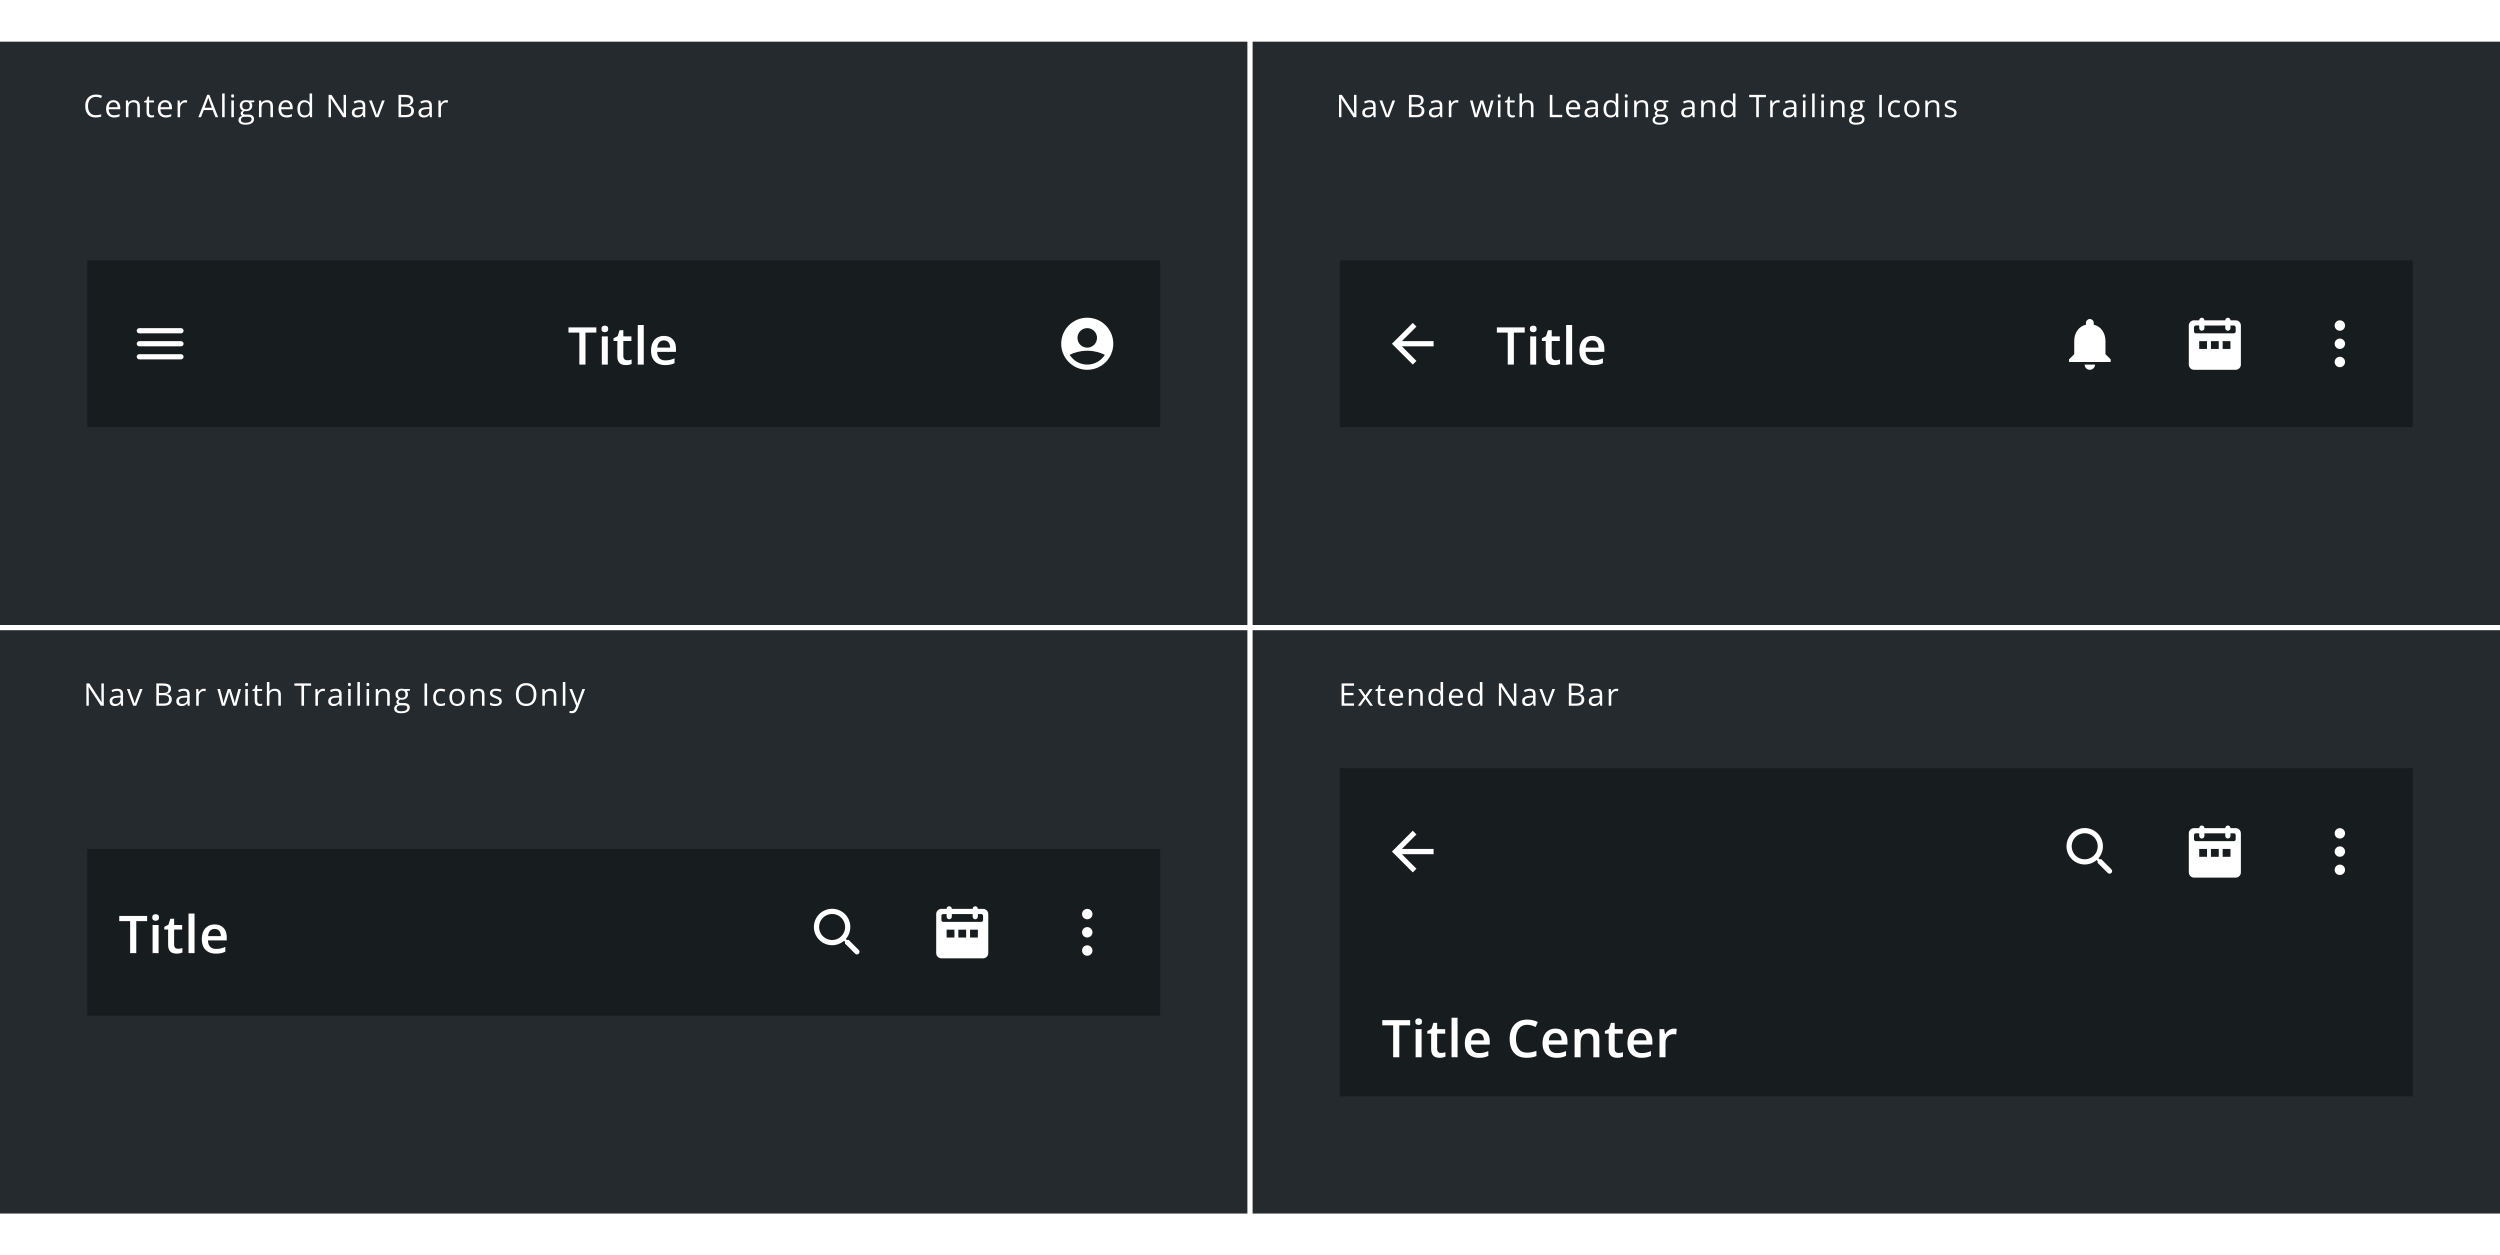 <svg width="960" height="482" viewBox="0 0 960 482" fill="none" xmlns="http://www.w3.org/2000/svg">
<rect width="479" height="224" transform="translate(0 16)" fill="#252A2E"/>
<g filter="url(#filter0_ddd_296_60704)">
<rect width="412" height="64" transform="translate(33.5 96)" fill="#171C1E"/>
<path d="M53.5 134H69.5C70.05 134 70.5 133.55 70.5 133C70.5 132.45 70.05 132 69.5 132H53.5C52.95 132 52.5 132.45 52.5 133C52.5 133.55 52.95 134 53.5 134ZM53.5 129H69.5C70.05 129 70.5 128.55 70.5 128C70.5 127.45 70.05 127 69.5 127H53.5C52.95 127 52.5 127.45 52.5 128C52.5 128.55 52.95 129 53.5 129ZM52.5 123C52.5 123.55 52.95 124 53.5 124H69.5C70.05 124 70.5 123.55 70.5 123C70.5 122.45 70.05 122 69.5 122H53.5C52.95 122 52.5 122.45 52.5 123Z" fill="white"/>
<path d="M224.826 136H222.473V123.715H218.293V121.723H228.996V123.715H224.826V136ZM233.394 125.189V136H231.099V125.189H233.394ZM232.261 121.049C232.613 121.049 232.916 121.143 233.17 121.332C233.43 121.521 233.56 121.846 233.56 122.309C233.56 122.764 233.43 123.09 233.17 123.285C232.916 123.474 232.613 123.568 232.261 123.568C231.897 123.568 231.587 123.474 231.334 123.285C231.086 123.09 230.962 122.764 230.962 122.309C230.962 121.846 231.086 121.521 231.334 121.332C231.587 121.143 231.897 121.049 232.261 121.049ZM240.859 134.34C241.158 134.34 241.454 134.314 241.747 134.262C242.04 134.203 242.307 134.135 242.548 134.057V135.795C242.294 135.906 241.965 136 241.562 136.078C241.158 136.156 240.738 136.195 240.302 136.195C239.69 136.195 239.14 136.094 238.652 135.893C238.163 135.684 237.776 135.329 237.489 134.828C237.203 134.327 237.06 133.633 237.06 132.748V126.938H235.585V125.912L237.167 125.102L237.919 122.787H239.364V125.189H242.46V126.938H239.364V132.719C239.364 133.266 239.501 133.673 239.775 133.939C240.048 134.206 240.409 134.34 240.859 134.34ZM247.2 136H244.895V120.805H247.2V136ZM254.938 124.984C255.901 124.984 256.728 125.183 257.418 125.58C258.108 125.977 258.639 126.54 259.01 127.27C259.381 127.999 259.567 128.871 259.567 129.887V131.117H252.35C252.376 132.165 252.656 132.973 253.19 133.539C253.73 134.105 254.485 134.389 255.455 134.389C256.146 134.389 256.764 134.324 257.311 134.193C257.864 134.057 258.434 133.858 259.02 133.598V135.463C258.48 135.717 257.929 135.902 257.37 136.02C256.81 136.137 256.139 136.195 255.358 136.195C254.297 136.195 253.362 135.99 252.555 135.58C251.754 135.163 251.126 134.545 250.67 133.725C250.221 132.904 249.996 131.885 249.996 130.668C249.996 129.457 250.202 128.428 250.612 127.582C251.022 126.736 251.598 126.091 252.34 125.648C253.082 125.206 253.948 124.984 254.938 124.984ZM254.938 126.713C254.215 126.713 253.629 126.947 253.18 127.416C252.737 127.885 252.477 128.572 252.399 129.477H257.321C257.314 128.936 257.223 128.458 257.047 128.041C256.878 127.624 256.618 127.299 256.266 127.064C255.921 126.83 255.478 126.713 254.938 126.713Z" fill="white"/>
<g clip-path="url(#clip0_296_60704)">
<path d="M417.5 118C411.98 118 407.5 122.48 407.5 128C407.5 133.52 411.98 138 417.5 138C423.02 138 427.5 133.52 427.5 128C427.5 122.48 423.02 118 417.5 118ZM417.5 122C419.57 122 421.25 123.68 421.25 125.75C421.25 127.82 419.57 129.5 417.5 129.5C415.43 129.5 413.75 127.82 413.75 125.75C413.75 123.68 415.43 122 417.5 122ZM417.5 136C414.66 136 412.16 134.5 410.74 132.26C410.87 132.19 411.01 132.12 411.17 132.05C412.39 131.49 414.64 130.68 417.5 130.68C420.37 130.68 422.62 131.49 423.83 132.05C423.99 132.12 424.13 132.2 424.26 132.27C422.84 134.51 420.35 136 417.5 136Z" fill="white"/>
</g>
</g>
<path d="M36.846 37.201C35.904 37.201 35.16 37.516 34.613 38.145C34.07 38.77 33.799 39.627 33.799 40.717C33.799 41.838 34.06 42.705 34.584 43.318C35.111 43.928 35.861 44.232 36.834 44.232C37.432 44.232 38.113 44.125 38.879 43.91V44.783C38.285 45.006 37.553 45.117 36.682 45.117C35.42 45.117 34.445 44.734 33.758 43.969C33.074 43.203 32.732 42.115 32.732 40.705C32.732 39.822 32.897 39.049 33.225 38.385C33.557 37.721 34.033 37.209 34.654 36.85C35.279 36.49 36.014 36.31 36.857 36.31C37.756 36.31 38.541 36.475 39.213 36.803L38.791 37.658C38.143 37.353 37.494 37.201 36.846 37.201ZM43.815 45.117C42.865 45.117 42.115 44.828 41.565 44.25C41.018 43.672 40.744 42.869 40.744 41.842C40.744 40.807 40.998 39.984 41.506 39.375C42.018 38.766 42.703 38.461 43.562 38.461C44.367 38.461 45.004 38.727 45.473 39.258C45.941 39.785 46.176 40.482 46.176 41.35V41.965H41.752C41.772 42.719 41.961 43.291 42.32 43.682C42.684 44.072 43.193 44.268 43.85 44.268C44.541 44.268 45.225 44.123 45.9 43.834V44.701C45.557 44.85 45.23 44.955 44.922 45.018C44.617 45.084 44.248 45.117 43.815 45.117ZM43.551 39.275C43.035 39.275 42.623 39.443 42.315 39.779C42.01 40.115 41.83 40.58 41.775 41.174H45.133C45.133 40.56 44.996 40.092 44.723 39.768C44.449 39.44 44.059 39.275 43.551 39.275ZM52.734 45V40.846C52.734 40.322 52.615 39.932 52.377 39.674C52.139 39.416 51.766 39.287 51.258 39.287C50.586 39.287 50.094 39.469 49.781 39.832C49.469 40.195 49.312 40.795 49.312 41.631V45H48.34V38.578H49.131L49.289 39.457H49.336C49.535 39.141 49.815 38.897 50.174 38.725C50.533 38.549 50.934 38.461 51.375 38.461C52.148 38.461 52.73 38.648 53.121 39.023C53.512 39.395 53.707 39.99 53.707 40.81V45H52.734ZM58.285 44.315C58.457 44.315 58.623 44.303 58.783 44.279C58.943 44.252 59.07 44.225 59.164 44.197V44.941C59.059 44.992 58.902 45.033 58.695 45.065C58.492 45.1 58.309 45.117 58.145 45.117C56.902 45.117 56.281 44.463 56.281 43.154V39.334H55.361V38.865L56.281 38.461L56.691 37.09H57.254V38.578H59.117V39.334H57.254V43.113C57.254 43.5 57.346 43.797 57.529 44.004C57.713 44.211 57.965 44.315 58.285 44.315ZM63.666 45.117C62.717 45.117 61.967 44.828 61.416 44.25C60.869 43.672 60.596 42.869 60.596 41.842C60.596 40.807 60.85 39.984 61.357 39.375C61.869 38.766 62.555 38.461 63.414 38.461C64.219 38.461 64.856 38.727 65.324 39.258C65.793 39.785 66.027 40.482 66.027 41.35V41.965H61.603C61.623 42.719 61.812 43.291 62.172 43.682C62.535 44.072 63.045 44.268 63.701 44.268C64.393 44.268 65.076 44.123 65.752 43.834V44.701C65.408 44.85 65.082 44.955 64.773 45.018C64.469 45.084 64.1 45.117 63.666 45.117ZM63.402 39.275C62.887 39.275 62.475 39.443 62.166 39.779C61.861 40.115 61.682 40.58 61.627 41.174H64.984C64.984 40.56 64.848 40.092 64.574 39.768C64.301 39.44 63.91 39.275 63.402 39.275ZM71.121 38.461C71.406 38.461 71.662 38.484 71.889 38.531L71.754 39.434C71.488 39.375 71.254 39.346 71.051 39.346C70.531 39.346 70.086 39.557 69.715 39.978C69.348 40.4 69.164 40.926 69.164 41.555V45H68.191V38.578H68.994L69.106 39.768H69.152C69.391 39.35 69.678 39.027 70.014 38.801C70.35 38.574 70.719 38.461 71.121 38.461ZM82.738 45L81.672 42.275H78.238L77.184 45H76.176L79.562 36.398H80.4L83.769 45H82.738ZM81.361 41.379L80.365 38.725C80.236 38.389 80.103 37.977 79.967 37.488C79.881 37.863 79.758 38.275 79.598 38.725L78.59 41.379H81.361ZM86.273 45H85.301V35.883H86.273V45ZM89.809 45H88.836V38.578H89.809V45ZM88.754 36.838C88.754 36.615 88.809 36.453 88.918 36.352C89.027 36.246 89.164 36.193 89.328 36.193C89.484 36.193 89.619 36.246 89.732 36.352C89.846 36.457 89.902 36.619 89.902 36.838C89.902 37.057 89.846 37.221 89.732 37.33C89.619 37.435 89.484 37.488 89.328 37.488C89.164 37.488 89.027 37.435 88.918 37.33C88.809 37.221 88.754 37.057 88.754 36.838ZM97.627 38.578V39.193L96.438 39.334C96.547 39.471 96.644 39.65 96.731 39.873C96.816 40.092 96.859 40.34 96.859 40.617C96.859 41.246 96.644 41.748 96.215 42.123C95.785 42.498 95.195 42.685 94.445 42.685C94.254 42.685 94.074 42.67 93.906 42.639C93.492 42.857 93.285 43.133 93.285 43.465C93.285 43.641 93.357 43.772 93.502 43.857C93.647 43.94 93.894 43.98 94.246 43.98H95.383C96.078 43.98 96.611 44.127 96.982 44.42C97.357 44.713 97.545 45.139 97.545 45.697C97.545 46.408 97.26 46.949 96.689 47.32C96.119 47.695 95.287 47.883 94.193 47.883C93.353 47.883 92.705 47.727 92.248 47.414C91.795 47.102 91.568 46.66 91.568 46.09C91.568 45.699 91.693 45.361 91.943 45.076C92.193 44.791 92.545 44.598 92.998 44.496C92.834 44.422 92.695 44.307 92.582 44.15C92.473 43.994 92.418 43.812 92.418 43.605C92.418 43.371 92.481 43.166 92.606 42.99C92.731 42.815 92.928 42.645 93.197 42.48C92.865 42.344 92.594 42.111 92.383 41.783C92.176 41.455 92.072 41.08 92.072 40.658C92.072 39.955 92.283 39.414 92.705 39.035C93.127 38.652 93.725 38.461 94.498 38.461C94.834 38.461 95.137 38.5 95.406 38.578H97.627ZM92.506 46.078C92.506 46.426 92.652 46.69 92.945 46.869C93.238 47.049 93.658 47.139 94.205 47.139C95.022 47.139 95.625 47.016 96.016 46.77C96.41 46.527 96.607 46.197 96.607 45.779C96.607 45.432 96.5 45.19 96.285 45.053C96.07 44.92 95.666 44.853 95.072 44.853H93.906C93.465 44.853 93.121 44.959 92.875 45.17C92.629 45.381 92.506 45.684 92.506 46.078ZM93.033 40.635C93.033 41.084 93.16 41.424 93.414 41.654C93.668 41.885 94.022 42 94.475 42C95.424 42 95.898 41.539 95.898 40.617C95.898 39.652 95.418 39.17 94.457 39.17C94 39.17 93.648 39.293 93.402 39.539C93.156 39.785 93.033 40.15 93.033 40.635ZM103.84 45V40.846C103.84 40.322 103.721 39.932 103.482 39.674C103.244 39.416 102.871 39.287 102.363 39.287C101.691 39.287 101.199 39.469 100.887 39.832C100.574 40.195 100.418 40.795 100.418 41.631V45H99.445V38.578H100.236L100.395 39.457H100.441C100.641 39.141 100.92 38.897 101.279 38.725C101.639 38.549 102.039 38.461 102.48 38.461C103.254 38.461 103.836 38.648 104.227 39.023C104.617 39.395 104.812 39.99 104.812 40.81V45H103.84ZM110.029 45.117C109.08 45.117 108.33 44.828 107.779 44.25C107.232 43.672 106.959 42.869 106.959 41.842C106.959 40.807 107.213 39.984 107.721 39.375C108.232 38.766 108.918 38.461 109.777 38.461C110.582 38.461 111.219 38.727 111.688 39.258C112.156 39.785 112.391 40.482 112.391 41.35V41.965H107.967C107.986 42.719 108.176 43.291 108.535 43.682C108.898 44.072 109.408 44.268 110.064 44.268C110.756 44.268 111.439 44.123 112.115 43.834V44.701C111.771 44.85 111.445 44.955 111.137 45.018C110.832 45.084 110.463 45.117 110.029 45.117ZM109.766 39.275C109.25 39.275 108.838 39.443 108.529 39.779C108.225 40.115 108.045 40.58 107.99 41.174H111.348C111.348 40.56 111.211 40.092 110.938 39.768C110.664 39.44 110.273 39.275 109.766 39.275ZM118.926 44.139H118.873C118.424 44.791 117.752 45.117 116.857 45.117C116.018 45.117 115.363 44.83 114.895 44.256C114.43 43.682 114.197 42.865 114.197 41.807C114.197 40.748 114.432 39.926 114.9 39.34C115.369 38.754 116.021 38.461 116.857 38.461C117.729 38.461 118.396 38.777 118.861 39.41H118.938L118.896 38.947L118.873 38.496V35.883H119.846V45H119.055L118.926 44.139ZM116.98 44.303C117.645 44.303 118.125 44.123 118.422 43.764C118.723 43.4 118.873 42.816 118.873 42.012V41.807C118.873 40.897 118.721 40.248 118.416 39.861C118.115 39.471 117.633 39.275 116.969 39.275C116.398 39.275 115.961 39.498 115.656 39.943C115.355 40.385 115.205 41.01 115.205 41.818C115.205 42.639 115.355 43.258 115.656 43.676C115.957 44.094 116.398 44.303 116.98 44.303ZM132.869 45H131.732L127.051 37.81H127.004C127.066 38.654 127.098 39.428 127.098 40.131V45H126.178V36.434H127.303L131.973 43.594H132.02C132.012 43.488 131.994 43.15 131.967 42.58C131.939 42.006 131.93 41.596 131.938 41.35V36.434H132.869V45ZM139.527 45L139.334 44.086H139.287C138.967 44.488 138.646 44.762 138.326 44.906C138.01 45.047 137.613 45.117 137.137 45.117C136.5 45.117 136 44.953 135.637 44.625C135.277 44.297 135.098 43.83 135.098 43.225C135.098 41.928 136.135 41.248 138.209 41.185L139.299 41.15V40.752C139.299 40.248 139.189 39.877 138.971 39.639C138.756 39.397 138.41 39.275 137.934 39.275C137.398 39.275 136.793 39.44 136.117 39.768L135.818 39.023C136.135 38.852 136.48 38.717 136.855 38.619C137.234 38.522 137.613 38.473 137.992 38.473C138.758 38.473 139.324 38.643 139.691 38.982C140.062 39.322 140.248 39.867 140.248 40.617V45H139.527ZM137.33 44.315C137.936 44.315 138.41 44.148 138.754 43.816C139.102 43.484 139.275 43.02 139.275 42.422V41.842L138.303 41.883C137.529 41.91 136.971 42.031 136.627 42.246C136.287 42.457 136.117 42.787 136.117 43.236C136.117 43.588 136.223 43.855 136.434 44.039C136.648 44.223 136.947 44.315 137.33 44.315ZM144.164 45L141.727 38.578H142.77L144.152 42.387C144.465 43.277 144.648 43.855 144.703 44.121H144.75C144.793 43.914 144.928 43.486 145.154 42.838C145.385 42.185 145.898 40.766 146.695 38.578H147.738L145.301 45H144.164ZM153.033 36.434H155.453C156.59 36.434 157.412 36.603 157.92 36.943C158.428 37.283 158.682 37.82 158.682 38.555C158.682 39.062 158.539 39.482 158.254 39.815C157.973 40.143 157.561 40.355 157.018 40.453V40.512C158.318 40.734 158.969 41.418 158.969 42.562C158.969 43.328 158.709 43.926 158.189 44.355C157.674 44.785 156.951 45 156.021 45H153.033V36.434ZM154.029 40.102H155.67C156.373 40.102 156.879 39.992 157.188 39.773C157.496 39.551 157.65 39.178 157.65 38.654C157.65 38.174 157.479 37.828 157.135 37.617C156.791 37.402 156.244 37.295 155.494 37.295H154.029V40.102ZM154.029 40.945V44.15H155.816C156.508 44.15 157.027 44.018 157.375 43.752C157.727 43.482 157.902 43.062 157.902 42.492C157.902 41.961 157.723 41.57 157.363 41.32C157.008 41.07 156.465 40.945 155.734 40.945H154.029ZM165.117 45L164.924 44.086H164.877C164.557 44.488 164.236 44.762 163.916 44.906C163.6 45.047 163.203 45.117 162.727 45.117C162.09 45.117 161.59 44.953 161.227 44.625C160.867 44.297 160.688 43.83 160.688 43.225C160.688 41.928 161.725 41.248 163.799 41.185L164.889 41.15V40.752C164.889 40.248 164.779 39.877 164.561 39.639C164.346 39.397 164 39.275 163.523 39.275C162.988 39.275 162.383 39.44 161.707 39.768L161.408 39.023C161.725 38.852 162.07 38.717 162.445 38.619C162.824 38.522 163.203 38.473 163.582 38.473C164.348 38.473 164.914 38.643 165.281 38.982C165.652 39.322 165.838 39.867 165.838 40.617V45H165.117ZM162.92 44.315C163.525 44.315 164 44.148 164.344 43.816C164.691 43.484 164.865 43.02 164.865 42.422V41.842L163.893 41.883C163.119 41.91 162.561 42.031 162.217 42.246C161.877 42.457 161.707 42.787 161.707 43.236C161.707 43.588 161.812 43.855 162.023 44.039C162.238 44.223 162.537 44.315 162.92 44.315ZM171.277 38.461C171.562 38.461 171.818 38.484 172.045 38.531L171.91 39.434C171.645 39.375 171.41 39.346 171.207 39.346C170.688 39.346 170.242 39.557 169.871 39.978C169.504 40.4 169.32 40.926 169.32 41.555V45H168.348V38.578H169.15L169.262 39.768H169.309C169.547 39.35 169.834 39.027 170.17 38.801C170.506 38.574 170.875 38.461 171.277 38.461Z" fill="white"/>
<rect width="479" height="224" transform="translate(481 16)" fill="#252A2E"/>
<g filter="url(#filter1_ddd_296_60704)">
<rect width="412" height="64" transform="translate(514.5 96)" fill="#171C1E"/>
<g clip-path="url(#clip1_296_60704)">
<path d="M550.5 127H538.33L543.92 121.41L542.5 120L534.5 128L542.5 136L543.91 134.59L538.33 129H550.5V127Z" fill="white"/>
</g>
<path d="M581.326 136H578.973V123.715H574.793V121.723H585.496V123.715H581.326V136ZM589.894 125.189V136H587.599V125.189H589.894ZM588.761 121.049C589.113 121.049 589.416 121.143 589.67 121.332C589.93 121.521 590.06 121.846 590.06 122.309C590.06 122.764 589.93 123.09 589.67 123.285C589.416 123.474 589.113 123.568 588.761 123.568C588.397 123.568 588.087 123.474 587.834 123.285C587.586 123.09 587.462 122.764 587.462 122.309C587.462 121.846 587.586 121.521 587.834 121.332C588.087 121.143 588.397 121.049 588.761 121.049ZM597.359 134.34C597.658 134.34 597.954 134.314 598.247 134.262C598.54 134.203 598.807 134.135 599.048 134.057V135.795C598.794 135.906 598.465 136 598.062 136.078C597.658 136.156 597.238 136.195 596.802 136.195C596.19 136.195 595.64 136.094 595.152 135.893C594.663 135.684 594.276 135.329 593.989 134.828C593.703 134.327 593.56 133.633 593.56 132.748V126.938H592.085V125.912L593.667 125.102L594.419 122.787H595.864V125.189H598.96V126.938H595.864V132.719C595.864 133.266 596.001 133.673 596.275 133.939C596.548 134.206 596.909 134.34 597.359 134.34ZM603.7 136H601.395V120.805H603.7V136ZM611.438 124.984C612.401 124.984 613.228 125.183 613.918 125.58C614.608 125.977 615.139 126.54 615.51 127.27C615.881 127.999 616.067 128.871 616.067 129.887V131.117H608.85C608.876 132.165 609.156 132.973 609.69 133.539C610.23 134.105 610.985 134.389 611.955 134.389C612.646 134.389 613.264 134.324 613.811 134.193C614.364 134.057 614.934 133.858 615.52 133.598V135.463C614.98 135.717 614.429 135.902 613.87 136.02C613.31 136.137 612.639 136.195 611.858 136.195C610.797 136.195 609.862 135.99 609.055 135.58C608.254 135.163 607.626 134.545 607.17 133.725C606.721 132.904 606.496 131.885 606.496 130.668C606.496 129.457 606.702 128.428 607.112 127.582C607.522 126.736 608.098 126.091 608.84 125.648C609.582 125.206 610.448 124.984 611.438 124.984ZM611.438 126.713C610.715 126.713 610.129 126.947 609.68 127.416C609.237 127.885 608.977 128.572 608.899 129.477H613.821C613.814 128.936 613.723 128.458 613.547 128.041C613.378 127.624 613.118 127.299 612.766 127.064C612.421 126.83 611.978 126.713 611.438 126.713Z" fill="white"/>
<path d="M802.5 138C803.6 138 804.5 137.1 804.5 136H800.5C800.5 137.1 801.39 138 802.5 138ZM808.5 132V127C808.5 123.93 806.86 121.36 804 120.68V120C804 119.17 803.33 118.5 802.5 118.5C801.67 118.5 801 119.17 801 120V120.68C798.13 121.36 796.5 123.92 796.5 127V132L794.5 134V135H810.5V134L808.5 132Z" fill="white"/>
<path d="M858.5 119H856.5C856.5 118.45 856.05 118 855.5 118C854.95 118 854.5 118.45 854.5 119H846.5C846.5 118.45 846.05 118 845.5 118C844.95 118 844.5 118.45 844.5 119H842.5C841.4 119 840.5 119.9 840.5 121V136C840.5 137.1 841.4 138 842.5 138H858.5C859.6 138 860.5 137.1 860.5 136V121C860.5 119.9 859.6 119 858.5 119ZM847.5 130H844.5V127H847.5V130ZM852 130H849V127H852V130ZM856.5 130H853.5V127H856.5V130ZM858.5 123.29C858.5 123.68 858.18 124 857.79 124H843.21C842.82 124 842.5 123.68 842.5 123.29V121.7C842.5 121.31 842.82 120.99 843.21 120.99H844.5V122C844.5 122.55 844.95 123 845.5 123C846.05 123 846.5 122.55 846.5 122V121L854.5 120.99V122C854.5 122.55 854.95 123 855.5 123C856.05 123 856.5 122.55 856.5 122V121L857.79 120.99C858.18 120.99 858.5 121.31 858.5 121.7V123.29Z" fill="white"/>
<g clip-path="url(#clip2_296_60704)">
<path d="M897.09 126.59C896.31 127.37 896.31 128.64 897.09 129.42C897.87 130.2 899.14 130.2 899.92 129.42C900.7 128.64 900.7 127.37 899.92 126.59C899.14 125.81 897.87 125.81 897.09 126.59ZM897.09 119.59C896.31 120.37 896.31 121.64 897.09 122.42C897.87 123.2 899.14 123.2 899.92 122.42C900.7 121.64 900.7 120.37 899.92 119.59C899.14 118.81 897.87 118.81 897.09 119.59ZM897.09 133.59C896.31 134.37 896.31 135.64 897.09 136.42C897.87 137.2 899.14 137.2 899.92 136.42C900.7 135.64 900.7 134.37 899.92 133.59C899.14 132.81 897.87 132.81 897.09 133.59Z" fill="white"/>
</g>
</g>
<path d="M520.869 45H519.732L515.051 37.81H515.004C515.066 38.654 515.098 39.428 515.098 40.131V45H514.178V36.434H515.303L519.973 43.594H520.02C520.012 43.488 519.994 43.15 519.967 42.58C519.939 42.006 519.93 41.596 519.938 41.35V36.434H520.869V45ZM527.527 45L527.334 44.086H527.287C526.967 44.488 526.646 44.762 526.326 44.906C526.01 45.047 525.613 45.117 525.137 45.117C524.5 45.117 524 44.953 523.637 44.625C523.277 44.297 523.098 43.83 523.098 43.225C523.098 41.928 524.135 41.248 526.209 41.185L527.299 41.15V40.752C527.299 40.248 527.189 39.877 526.971 39.639C526.756 39.397 526.41 39.275 525.934 39.275C525.398 39.275 524.793 39.44 524.117 39.768L523.818 39.023C524.135 38.852 524.48 38.717 524.855 38.619C525.234 38.522 525.613 38.473 525.992 38.473C526.758 38.473 527.324 38.643 527.691 38.982C528.062 39.322 528.248 39.867 528.248 40.617V45H527.527ZM525.33 44.315C525.936 44.315 526.41 44.148 526.754 43.816C527.102 43.484 527.275 43.02 527.275 42.422V41.842L526.303 41.883C525.529 41.91 524.971 42.031 524.627 42.246C524.287 42.457 524.117 42.787 524.117 43.236C524.117 43.588 524.223 43.855 524.434 44.039C524.648 44.223 524.947 44.315 525.33 44.315ZM532.164 45L529.727 38.578H530.77L532.152 42.387C532.465 43.277 532.648 43.855 532.703 44.121H532.75C532.793 43.914 532.928 43.486 533.154 42.838C533.385 42.185 533.898 40.766 534.695 38.578H535.738L533.301 45H532.164ZM541.033 36.434H543.453C544.59 36.434 545.412 36.603 545.92 36.943C546.428 37.283 546.682 37.82 546.682 38.555C546.682 39.062 546.539 39.482 546.254 39.815C545.973 40.143 545.561 40.355 545.018 40.453V40.512C546.318 40.734 546.969 41.418 546.969 42.562C546.969 43.328 546.709 43.926 546.189 44.355C545.674 44.785 544.951 45 544.021 45H541.033V36.434ZM542.029 40.102H543.67C544.373 40.102 544.879 39.992 545.188 39.773C545.496 39.551 545.65 39.178 545.65 38.654C545.65 38.174 545.479 37.828 545.135 37.617C544.791 37.402 544.244 37.295 543.494 37.295H542.029V40.102ZM542.029 40.945V44.15H543.816C544.508 44.15 545.027 44.018 545.375 43.752C545.727 43.482 545.902 43.062 545.902 42.492C545.902 41.961 545.723 41.57 545.363 41.32C545.008 41.07 544.465 40.945 543.734 40.945H542.029ZM553.117 45L552.924 44.086H552.877C552.557 44.488 552.236 44.762 551.916 44.906C551.6 45.047 551.203 45.117 550.727 45.117C550.09 45.117 549.59 44.953 549.227 44.625C548.867 44.297 548.688 43.83 548.688 43.225C548.688 41.928 549.725 41.248 551.799 41.185L552.889 41.15V40.752C552.889 40.248 552.779 39.877 552.561 39.639C552.346 39.397 552 39.275 551.523 39.275C550.988 39.275 550.383 39.44 549.707 39.768L549.408 39.023C549.725 38.852 550.07 38.717 550.445 38.619C550.824 38.522 551.203 38.473 551.582 38.473C552.348 38.473 552.914 38.643 553.281 38.982C553.652 39.322 553.838 39.867 553.838 40.617V45H553.117ZM550.92 44.315C551.525 44.315 552 44.148 552.344 43.816C552.691 43.484 552.865 43.02 552.865 42.422V41.842L551.893 41.883C551.119 41.91 550.561 42.031 550.217 42.246C549.877 42.457 549.707 42.787 549.707 43.236C549.707 43.588 549.812 43.855 550.023 44.039C550.238 44.223 550.537 44.315 550.92 44.315ZM559.277 38.461C559.562 38.461 559.818 38.484 560.045 38.531L559.91 39.434C559.645 39.375 559.41 39.346 559.207 39.346C558.688 39.346 558.242 39.557 557.871 39.978C557.504 40.4 557.32 40.926 557.32 41.555V45H556.348V38.578H557.15L557.262 39.768H557.309C557.547 39.35 557.834 39.027 558.17 38.801C558.506 38.574 558.875 38.461 559.277 38.461ZM570.607 45L569.43 41.232C569.355 41.002 569.217 40.478 569.014 39.662H568.967C568.811 40.346 568.674 40.873 568.557 41.244L567.344 45H566.219L564.467 38.578H565.486C565.9 40.191 566.215 41.42 566.43 42.264C566.648 43.107 566.773 43.676 566.805 43.969H566.852C566.895 43.746 566.963 43.459 567.057 43.107C567.154 42.752 567.238 42.471 567.309 42.264L568.486 38.578H569.541L570.689 42.264C570.908 42.935 571.057 43.5 571.135 43.957H571.182C571.197 43.816 571.238 43.6 571.305 43.307C571.375 43.014 571.783 41.438 572.529 38.578H573.537L571.762 45H570.607ZM576.176 45H575.203V38.578H576.176V45ZM575.121 36.838C575.121 36.615 575.176 36.453 575.285 36.352C575.395 36.246 575.531 36.193 575.695 36.193C575.852 36.193 575.986 36.246 576.1 36.352C576.213 36.457 576.27 36.619 576.27 36.838C576.27 37.057 576.213 37.221 576.1 37.33C575.986 37.435 575.852 37.488 575.695 37.488C575.531 37.488 575.395 37.435 575.285 37.33C575.176 37.221 575.121 37.057 575.121 36.838ZM580.812 44.315C580.984 44.315 581.15 44.303 581.311 44.279C581.471 44.252 581.598 44.225 581.691 44.197V44.941C581.586 44.992 581.43 45.033 581.223 45.065C581.02 45.1 580.836 45.117 580.672 45.117C579.43 45.117 578.809 44.463 578.809 43.154V39.334H577.889V38.865L578.809 38.461L579.219 37.09H579.781V38.578H581.645V39.334H579.781V43.113C579.781 43.5 579.873 43.797 580.057 44.004C580.24 44.211 580.492 44.315 580.812 44.315ZM587.875 45V40.846C587.875 40.322 587.756 39.932 587.518 39.674C587.279 39.416 586.906 39.287 586.398 39.287C585.723 39.287 585.229 39.471 584.916 39.838C584.607 40.205 584.453 40.807 584.453 41.643V45H583.48V35.883H584.453V38.643C584.453 38.975 584.438 39.25 584.406 39.469H584.465C584.656 39.16 584.928 38.918 585.279 38.742C585.635 38.562 586.039 38.473 586.492 38.473C587.277 38.473 587.865 38.66 588.256 39.035C588.65 39.406 588.848 39.998 588.848 40.81V45H587.875ZM595.115 45V36.434H596.111V44.098H599.891V45H595.115ZM604.416 45.117C603.467 45.117 602.717 44.828 602.166 44.25C601.619 43.672 601.346 42.869 601.346 41.842C601.346 40.807 601.6 39.984 602.107 39.375C602.619 38.766 603.305 38.461 604.164 38.461C604.969 38.461 605.605 38.727 606.074 39.258C606.543 39.785 606.777 40.482 606.777 41.35V41.965H602.354C602.373 42.719 602.562 43.291 602.922 43.682C603.285 44.072 603.795 44.268 604.451 44.268C605.143 44.268 605.826 44.123 606.502 43.834V44.701C606.158 44.85 605.832 44.955 605.523 45.018C605.219 45.084 604.85 45.117 604.416 45.117ZM604.152 39.275C603.637 39.275 603.225 39.443 602.916 39.779C602.611 40.115 602.432 40.58 602.377 41.174H605.734C605.734 40.56 605.598 40.092 605.324 39.768C605.051 39.44 604.66 39.275 604.152 39.275ZM612.891 45L612.697 44.086H612.65C612.33 44.488 612.01 44.762 611.689 44.906C611.373 45.047 610.977 45.117 610.5 45.117C609.863 45.117 609.363 44.953 609 44.625C608.641 44.297 608.461 43.83 608.461 43.225C608.461 41.928 609.498 41.248 611.572 41.185L612.662 41.15V40.752C612.662 40.248 612.553 39.877 612.334 39.639C612.119 39.397 611.773 39.275 611.297 39.275C610.762 39.275 610.156 39.44 609.48 39.768L609.182 39.023C609.498 38.852 609.844 38.717 610.219 38.619C610.598 38.522 610.977 38.473 611.355 38.473C612.121 38.473 612.688 38.643 613.055 38.982C613.426 39.322 613.611 39.867 613.611 40.617V45H612.891ZM610.693 44.315C611.299 44.315 611.773 44.148 612.117 43.816C612.465 43.484 612.639 43.02 612.639 42.422V41.842L611.666 41.883C610.893 41.91 610.334 42.031 609.99 42.246C609.65 42.457 609.48 42.787 609.48 43.236C609.48 43.588 609.586 43.855 609.797 44.039C610.012 44.223 610.311 44.315 610.693 44.315ZM620.492 44.139H620.439C619.99 44.791 619.318 45.117 618.424 45.117C617.584 45.117 616.93 44.83 616.461 44.256C615.996 43.682 615.764 42.865 615.764 41.807C615.764 40.748 615.998 39.926 616.467 39.34C616.936 38.754 617.588 38.461 618.424 38.461C619.295 38.461 619.963 38.777 620.428 39.41H620.504L620.463 38.947L620.439 38.496V35.883H621.412V45H620.621L620.492 44.139ZM618.547 44.303C619.211 44.303 619.691 44.123 619.988 43.764C620.289 43.4 620.439 42.816 620.439 42.012V41.807C620.439 40.897 620.287 40.248 619.982 39.861C619.682 39.471 619.199 39.275 618.535 39.275C617.965 39.275 617.527 39.498 617.223 39.943C616.922 40.385 616.771 41.01 616.771 41.818C616.771 42.639 616.922 43.258 617.223 43.676C617.523 44.094 617.965 44.303 618.547 44.303ZM624.953 45H623.98V38.578H624.953V45ZM623.898 36.838C623.898 36.615 623.953 36.453 624.062 36.352C624.172 36.246 624.309 36.193 624.473 36.193C624.629 36.193 624.764 36.246 624.877 36.352C624.99 36.457 625.047 36.619 625.047 36.838C625.047 37.057 624.99 37.221 624.877 37.33C624.764 37.435 624.629 37.488 624.473 37.488C624.309 37.488 624.172 37.435 624.062 37.33C623.953 37.221 623.898 37.057 623.898 36.838ZM631.91 45V40.846C631.91 40.322 631.791 39.932 631.553 39.674C631.314 39.416 630.941 39.287 630.434 39.287C629.762 39.287 629.27 39.469 628.957 39.832C628.645 40.195 628.488 40.795 628.488 41.631V45H627.516V38.578H628.307L628.465 39.457H628.512C628.711 39.141 628.99 38.897 629.35 38.725C629.709 38.549 630.109 38.461 630.551 38.461C631.324 38.461 631.906 38.648 632.297 39.023C632.688 39.395 632.883 39.99 632.883 40.81V45H631.91ZM640.643 38.578V39.193L639.453 39.334C639.562 39.471 639.66 39.65 639.746 39.873C639.832 40.092 639.875 40.34 639.875 40.617C639.875 41.246 639.66 41.748 639.23 42.123C638.801 42.498 638.211 42.685 637.461 42.685C637.27 42.685 637.09 42.67 636.922 42.639C636.508 42.857 636.301 43.133 636.301 43.465C636.301 43.641 636.373 43.772 636.518 43.857C636.662 43.94 636.91 43.98 637.262 43.98H638.398C639.094 43.98 639.627 44.127 639.998 44.42C640.373 44.713 640.561 45.139 640.561 45.697C640.561 46.408 640.275 46.949 639.705 47.32C639.135 47.695 638.303 47.883 637.209 47.883C636.369 47.883 635.721 47.727 635.264 47.414C634.811 47.102 634.584 46.66 634.584 46.09C634.584 45.699 634.709 45.361 634.959 45.076C635.209 44.791 635.561 44.598 636.014 44.496C635.85 44.422 635.711 44.307 635.598 44.15C635.488 43.994 635.434 43.812 635.434 43.605C635.434 43.371 635.496 43.166 635.621 42.99C635.746 42.815 635.943 42.645 636.213 42.48C635.881 42.344 635.609 42.111 635.398 41.783C635.191 41.455 635.088 41.08 635.088 40.658C635.088 39.955 635.299 39.414 635.721 39.035C636.143 38.652 636.74 38.461 637.514 38.461C637.85 38.461 638.152 38.5 638.422 38.578H640.643ZM635.521 46.078C635.521 46.426 635.668 46.69 635.961 46.869C636.254 47.049 636.674 47.139 637.221 47.139C638.037 47.139 638.641 47.016 639.031 46.77C639.426 46.527 639.623 46.197 639.623 45.779C639.623 45.432 639.516 45.19 639.301 45.053C639.086 44.92 638.682 44.853 638.088 44.853H636.922C636.48 44.853 636.137 44.959 635.891 45.17C635.645 45.381 635.521 45.684 635.521 46.078ZM636.049 40.635C636.049 41.084 636.176 41.424 636.43 41.654C636.684 41.885 637.037 42 637.49 42C638.439 42 638.914 41.539 638.914 40.617C638.914 39.652 638.434 39.17 637.473 39.17C637.016 39.17 636.664 39.293 636.418 39.539C636.172 39.785 636.049 40.15 636.049 40.635ZM650.027 45L649.834 44.086H649.787C649.467 44.488 649.146 44.762 648.826 44.906C648.51 45.047 648.113 45.117 647.637 45.117C647 45.117 646.5 44.953 646.137 44.625C645.777 44.297 645.598 43.83 645.598 43.225C645.598 41.928 646.635 41.248 648.709 41.185L649.799 41.15V40.752C649.799 40.248 649.689 39.877 649.471 39.639C649.256 39.397 648.91 39.275 648.434 39.275C647.898 39.275 647.293 39.44 646.617 39.768L646.318 39.023C646.635 38.852 646.98 38.717 647.355 38.619C647.734 38.522 648.113 38.473 648.492 38.473C649.258 38.473 649.824 38.643 650.191 38.982C650.562 39.322 650.748 39.867 650.748 40.617V45H650.027ZM647.83 44.315C648.436 44.315 648.91 44.148 649.254 43.816C649.602 43.484 649.775 43.02 649.775 42.422V41.842L648.803 41.883C648.029 41.91 647.471 42.031 647.127 42.246C646.787 42.457 646.617 42.787 646.617 43.236C646.617 43.588 646.723 43.855 646.934 44.039C647.148 44.223 647.447 44.315 647.83 44.315ZM657.652 45V40.846C657.652 40.322 657.533 39.932 657.295 39.674C657.057 39.416 656.684 39.287 656.176 39.287C655.504 39.287 655.012 39.469 654.699 39.832C654.387 40.195 654.23 40.795 654.23 41.631V45H653.258V38.578H654.049L654.207 39.457H654.254C654.453 39.141 654.732 38.897 655.092 38.725C655.451 38.549 655.852 38.461 656.293 38.461C657.066 38.461 657.648 38.648 658.039 39.023C658.43 39.395 658.625 39.99 658.625 40.81V45H657.652ZM665.5 44.139H665.447C664.998 44.791 664.326 45.117 663.432 45.117C662.592 45.117 661.938 44.83 661.469 44.256C661.004 43.682 660.771 42.865 660.771 41.807C660.771 40.748 661.006 39.926 661.475 39.34C661.943 38.754 662.596 38.461 663.432 38.461C664.303 38.461 664.971 38.777 665.436 39.41H665.512L665.471 38.947L665.447 38.496V35.883H666.42V45H665.629L665.5 44.139ZM663.555 44.303C664.219 44.303 664.699 44.123 664.996 43.764C665.297 43.4 665.447 42.816 665.447 42.012V41.807C665.447 40.897 665.295 40.248 664.99 39.861C664.689 39.471 664.207 39.275 663.543 39.275C662.973 39.275 662.535 39.498 662.23 39.943C661.93 40.385 661.779 41.01 661.779 41.818C661.779 42.639 661.93 43.258 662.23 43.676C662.531 44.094 662.973 44.303 663.555 44.303ZM675.389 45H674.393V37.318H671.68V36.434H678.102V37.318H675.389V45ZM682.68 38.461C682.965 38.461 683.221 38.484 683.447 38.531L683.312 39.434C683.047 39.375 682.812 39.346 682.609 39.346C682.09 39.346 681.645 39.557 681.273 39.978C680.906 40.4 680.723 40.926 680.723 41.555V45H679.75V38.578H680.553L680.664 39.768H680.711C680.949 39.35 681.236 39.027 681.572 38.801C681.908 38.574 682.277 38.461 682.68 38.461ZM689.098 45L688.904 44.086H688.857C688.537 44.488 688.217 44.762 687.896 44.906C687.58 45.047 687.184 45.117 686.707 45.117C686.07 45.117 685.57 44.953 685.207 44.625C684.848 44.297 684.668 43.83 684.668 43.225C684.668 41.928 685.705 41.248 687.779 41.185L688.869 41.15V40.752C688.869 40.248 688.76 39.877 688.541 39.639C688.326 39.397 687.98 39.275 687.504 39.275C686.969 39.275 686.363 39.44 685.688 39.768L685.389 39.023C685.705 38.852 686.051 38.717 686.426 38.619C686.805 38.522 687.184 38.473 687.562 38.473C688.328 38.473 688.895 38.643 689.262 38.982C689.633 39.322 689.818 39.867 689.818 40.617V45H689.098ZM686.9 44.315C687.506 44.315 687.98 44.148 688.324 43.816C688.672 43.484 688.846 43.02 688.846 42.422V41.842L687.873 41.883C687.1 41.91 686.541 42.031 686.197 42.246C685.857 42.457 685.688 42.787 685.688 43.236C685.688 43.588 685.793 43.855 686.004 44.039C686.219 44.223 686.518 44.315 686.9 44.315ZM693.301 45H692.328V38.578H693.301V45ZM692.246 36.838C692.246 36.615 692.301 36.453 692.41 36.352C692.52 36.246 692.656 36.193 692.82 36.193C692.977 36.193 693.111 36.246 693.225 36.352C693.338 36.457 693.395 36.619 693.395 36.838C693.395 37.057 693.338 37.221 693.225 37.33C693.111 37.435 692.977 37.488 692.82 37.488C692.656 37.488 692.52 37.435 692.41 37.33C692.301 37.221 692.246 37.057 692.246 36.838ZM696.836 45H695.863V35.883H696.836V45ZM700.371 45H699.398V38.578H700.371V45ZM699.316 36.838C699.316 36.615 699.371 36.453 699.48 36.352C699.59 36.246 699.727 36.193 699.891 36.193C700.047 36.193 700.182 36.246 700.295 36.352C700.408 36.457 700.465 36.619 700.465 36.838C700.465 37.057 700.408 37.221 700.295 37.33C700.182 37.435 700.047 37.488 699.891 37.488C699.727 37.488 699.59 37.435 699.48 37.33C699.371 37.221 699.316 37.057 699.316 36.838ZM707.328 45V40.846C707.328 40.322 707.209 39.932 706.971 39.674C706.732 39.416 706.359 39.287 705.852 39.287C705.18 39.287 704.688 39.469 704.375 39.832C704.062 40.195 703.906 40.795 703.906 41.631V45H702.934V38.578H703.725L703.883 39.457H703.93C704.129 39.141 704.408 38.897 704.768 38.725C705.127 38.549 705.527 38.461 705.969 38.461C706.742 38.461 707.324 38.648 707.715 39.023C708.105 39.395 708.301 39.99 708.301 40.81V45H707.328ZM716.061 38.578V39.193L714.871 39.334C714.98 39.471 715.078 39.65 715.164 39.873C715.25 40.092 715.293 40.34 715.293 40.617C715.293 41.246 715.078 41.748 714.648 42.123C714.219 42.498 713.629 42.685 712.879 42.685C712.688 42.685 712.508 42.67 712.34 42.639C711.926 42.857 711.719 43.133 711.719 43.465C711.719 43.641 711.791 43.772 711.936 43.857C712.08 43.94 712.328 43.98 712.68 43.98H713.816C714.512 43.98 715.045 44.127 715.416 44.42C715.791 44.713 715.979 45.139 715.979 45.697C715.979 46.408 715.693 46.949 715.123 47.32C714.553 47.695 713.721 47.883 712.627 47.883C711.787 47.883 711.139 47.727 710.682 47.414C710.229 47.102 710.002 46.66 710.002 46.09C710.002 45.699 710.127 45.361 710.377 45.076C710.627 44.791 710.979 44.598 711.432 44.496C711.268 44.422 711.129 44.307 711.016 44.15C710.906 43.994 710.852 43.812 710.852 43.605C710.852 43.371 710.914 43.166 711.039 42.99C711.164 42.815 711.361 42.645 711.631 42.48C711.299 42.344 711.027 42.111 710.816 41.783C710.609 41.455 710.506 41.08 710.506 40.658C710.506 39.955 710.717 39.414 711.139 39.035C711.561 38.652 712.158 38.461 712.932 38.461C713.268 38.461 713.57 38.5 713.84 38.578H716.061ZM710.939 46.078C710.939 46.426 711.086 46.69 711.379 46.869C711.672 47.049 712.092 47.139 712.639 47.139C713.455 47.139 714.059 47.016 714.449 46.77C714.844 46.527 715.041 46.197 715.041 45.779C715.041 45.432 714.934 45.19 714.719 45.053C714.504 44.92 714.1 44.853 713.506 44.853H712.34C711.898 44.853 711.555 44.959 711.309 45.17C711.062 45.381 710.939 45.684 710.939 46.078ZM711.467 40.635C711.467 41.084 711.594 41.424 711.848 41.654C712.102 41.885 712.455 42 712.908 42C713.857 42 714.332 41.539 714.332 40.617C714.332 39.652 713.852 39.17 712.891 39.17C712.434 39.17 712.082 39.293 711.836 39.539C711.59 39.785 711.467 40.15 711.467 40.635ZM721.643 45V36.434H722.639V45H721.643ZM727.914 45.117C726.984 45.117 726.264 44.832 725.752 44.262C725.244 43.688 724.99 42.877 724.99 41.83C724.99 40.756 725.248 39.926 725.764 39.34C726.283 38.754 727.021 38.461 727.979 38.461C728.287 38.461 728.596 38.494 728.904 38.56C729.213 38.627 729.455 38.705 729.631 38.795L729.332 39.621C729.117 39.535 728.883 39.465 728.629 39.41C728.375 39.352 728.15 39.322 727.955 39.322C726.65 39.322 725.998 40.154 725.998 41.818C725.998 42.607 726.156 43.213 726.473 43.635C726.793 44.057 727.266 44.268 727.891 44.268C728.426 44.268 728.975 44.152 729.537 43.922V44.783C729.107 45.006 728.566 45.117 727.914 45.117ZM737.109 41.783C737.109 42.83 736.846 43.648 736.318 44.238C735.791 44.824 735.062 45.117 734.133 45.117C733.559 45.117 733.049 44.982 732.604 44.713C732.158 44.443 731.814 44.057 731.572 43.553C731.33 43.049 731.209 42.459 731.209 41.783C731.209 40.736 731.471 39.922 731.994 39.34C732.518 38.754 733.244 38.461 734.174 38.461C735.072 38.461 735.785 38.76 736.312 39.357C736.844 39.955 737.109 40.764 737.109 41.783ZM732.217 41.783C732.217 42.603 732.381 43.228 732.709 43.658C733.037 44.088 733.52 44.303 734.156 44.303C734.793 44.303 735.275 44.09 735.604 43.664C735.936 43.234 736.102 42.607 736.102 41.783C736.102 40.967 735.936 40.348 735.604 39.926C735.275 39.5 734.789 39.287 734.145 39.287C733.508 39.287 733.027 39.496 732.703 39.914C732.379 40.332 732.217 40.955 732.217 41.783ZM743.715 45V40.846C743.715 40.322 743.596 39.932 743.357 39.674C743.119 39.416 742.746 39.287 742.238 39.287C741.566 39.287 741.074 39.469 740.762 39.832C740.449 40.195 740.293 40.795 740.293 41.631V45H739.32V38.578H740.111L740.27 39.457H740.316C740.516 39.141 740.795 38.897 741.154 38.725C741.514 38.549 741.914 38.461 742.355 38.461C743.129 38.461 743.711 38.648 744.102 39.023C744.492 39.395 744.688 39.99 744.688 40.81V45H743.715ZM751.334 43.248C751.334 43.846 751.111 44.307 750.666 44.631C750.221 44.955 749.596 45.117 748.791 45.117C747.939 45.117 747.275 44.982 746.799 44.713V43.81C747.107 43.967 747.438 44.09 747.789 44.18C748.145 44.27 748.486 44.315 748.814 44.315C749.322 44.315 749.713 44.234 749.986 44.074C750.26 43.91 750.396 43.662 750.396 43.33C750.396 43.08 750.287 42.867 750.068 42.691C749.854 42.512 749.432 42.301 748.803 42.059C748.205 41.836 747.779 41.643 747.525 41.478C747.275 41.31 747.088 41.121 746.963 40.91C746.842 40.699 746.781 40.447 746.781 40.154C746.781 39.631 746.994 39.219 747.42 38.918C747.846 38.613 748.43 38.461 749.172 38.461C749.863 38.461 750.539 38.602 751.199 38.883L750.854 39.674C750.209 39.408 749.625 39.275 749.102 39.275C748.641 39.275 748.293 39.348 748.059 39.492C747.824 39.637 747.707 39.836 747.707 40.09C747.707 40.262 747.75 40.408 747.836 40.529C747.926 40.65 748.068 40.766 748.264 40.875C748.459 40.984 748.834 41.143 749.389 41.35C750.15 41.627 750.664 41.906 750.93 42.188C751.199 42.469 751.334 42.822 751.334 43.248Z" fill="white"/>
<rect width="479" height="224" transform="translate(0 242)" fill="#252A2E"/>
<g filter="url(#filter2_ddd_296_60704)">
<rect width="412" height="64" transform="translate(33.5 322)" fill="#171C1E"/>
<path d="M52.326 362H49.973V349.715H45.793V347.723H56.496V349.715H52.326V362ZM60.894 351.189V362H58.599V351.189H60.894ZM59.761 347.049C60.113 347.049 60.416 347.143 60.669 347.332C60.93 347.521 61.06 347.846 61.06 348.309C61.06 348.764 60.93 349.09 60.669 349.285C60.416 349.474 60.113 349.568 59.761 349.568C59.397 349.568 59.087 349.474 58.834 349.285C58.586 349.09 58.462 348.764 58.462 348.309C58.462 347.846 58.586 347.521 58.834 347.332C59.087 347.143 59.397 347.049 59.761 347.049ZM68.359 360.34C68.658 360.34 68.954 360.314 69.247 360.262C69.54 360.203 69.807 360.135 70.048 360.057V361.795C69.794 361.906 69.465 362 69.062 362.078C68.658 362.156 68.238 362.195 67.802 362.195C67.19 362.195 66.64 362.094 66.152 361.893C65.663 361.684 65.276 361.329 64.99 360.828C64.703 360.327 64.56 359.633 64.56 358.748V352.938H63.085V351.912L64.667 351.102L65.419 348.787H66.865V351.189H69.96V352.938H66.865V358.719C66.865 359.266 67.001 359.673 67.275 359.939C67.548 360.206 67.909 360.34 68.359 360.34ZM74.7 362H72.395V346.805H74.7V362ZM82.438 350.984C83.401 350.984 84.228 351.183 84.918 351.58C85.609 351.977 86.139 352.54 86.51 353.27C86.881 353.999 87.067 354.871 87.067 355.887V357.117H79.85C79.876 358.165 80.156 358.973 80.69 359.539C81.23 360.105 81.985 360.389 82.956 360.389C83.646 360.389 84.264 360.324 84.811 360.193C85.364 360.057 85.934 359.858 86.52 359.598V361.463C85.98 361.717 85.429 361.902 84.87 362.02C84.31 362.137 83.639 362.195 82.858 362.195C81.797 362.195 80.862 361.99 80.055 361.58C79.254 361.163 78.626 360.545 78.17 359.725C77.721 358.904 77.496 357.885 77.496 356.668C77.496 355.457 77.702 354.428 78.112 353.582C78.522 352.736 79.098 352.091 79.84 351.648C80.582 351.206 81.448 350.984 82.438 350.984ZM82.438 352.713C81.715 352.713 81.129 352.947 80.68 353.416C80.237 353.885 79.977 354.572 79.899 355.477H84.821C84.814 354.936 84.723 354.458 84.547 354.041C84.378 353.624 84.118 353.299 83.766 353.064C83.421 352.83 82.978 352.713 82.438 352.713Z" fill="white"/>
<path d="M325.88 356.92L325.22 356.97L324.81 356.56C327.25 353.75 327.09 349.46 324.31 346.86C321.53 344.26 317.3 344.4 314.67 346.94C311.85 349.67 311.82 354.16 314.59 356.92C317.2 359.53 321.36 359.64 324.11 357.26L324.52 357.67L324.47 358.32L328.36 362.21C328.75 362.6 329.38 362.6 329.77 362.21C330.16 361.82 330.16 361.19 329.77 360.8L325.89 356.92H325.88ZM323.07 355.51C321.12 357.46 317.94 357.46 315.99 355.51C314.04 353.56 314.04 350.38 315.99 348.43C317.94 346.48 321.12 346.48 323.07 348.43C325.02 350.38 325.02 353.56 323.07 355.51Z" fill="white"/>
<path d="M377.5 345H375.5C375.5 344.45 375.05 344 374.5 344C373.95 344 373.5 344.45 373.5 345H365.5C365.5 344.45 365.05 344 364.5 344C363.95 344 363.5 344.45 363.5 345H361.5C360.4 345 359.5 345.9 359.5 347V362C359.5 363.1 360.4 364 361.5 364H377.5C378.6 364 379.5 363.1 379.5 362V347C379.5 345.9 378.6 345 377.5 345ZM366.5 356H363.5V353H366.5V356ZM371 356H368V353H371V356ZM375.5 356H372.5V353H375.5V356ZM377.5 349.29C377.5 349.68 377.18 350 376.79 350H362.21C361.82 350 361.5 349.68 361.5 349.29V347.7C361.5 347.31 361.82 346.99 362.21 346.99H363.5V348C363.5 348.55 363.95 349 364.5 349C365.05 349 365.5 348.55 365.5 348V347L373.5 346.99V348C373.5 348.55 373.95 349 374.5 349C375.05 349 375.5 348.55 375.5 348V347L376.79 346.99C377.18 346.99 377.5 347.31 377.5 347.7V349.29Z" fill="white"/>
<g clip-path="url(#clip3_296_60704)">
<path d="M416.09 352.59C415.31 353.37 415.31 354.64 416.09 355.42C416.87 356.2 418.14 356.2 418.92 355.42C419.7 354.64 419.7 353.37 418.92 352.59C418.14 351.81 416.87 351.81 416.09 352.59ZM416.09 345.59C415.31 346.37 415.31 347.64 416.09 348.42C416.87 349.2 418.14 349.2 418.92 348.42C419.7 347.64 419.7 346.37 418.92 345.59C418.14 344.81 416.87 344.81 416.09 345.59ZM416.09 359.59C415.31 360.37 415.31 361.64 416.09 362.42C416.87 363.2 418.14 363.2 418.92 362.42C419.7 361.64 419.7 360.37 418.92 359.59C418.14 358.81 416.87 358.81 416.09 359.59Z" fill="white"/>
</g>
</g>
<path d="M39.869 271H38.732L34.051 263.811H34.004C34.066 264.654 34.098 265.428 34.098 266.131V271H33.178V262.434H34.303L38.973 269.594H39.02C39.012 269.488 38.994 269.15 38.967 268.58C38.94 268.006 38.93 267.596 38.938 267.35V262.434H39.869V271ZM46.527 271L46.334 270.086H46.287C45.967 270.488 45.647 270.762 45.326 270.906C45.01 271.047 44.613 271.117 44.137 271.117C43.5 271.117 43 270.953 42.637 270.625C42.277 270.297 42.098 269.83 42.098 269.225C42.098 267.928 43.135 267.248 45.209 267.186L46.299 267.15V266.752C46.299 266.248 46.19 265.877 45.971 265.639C45.756 265.396 45.41 265.275 44.934 265.275C44.398 265.275 43.793 265.439 43.117 265.768L42.818 265.023C43.135 264.852 43.48 264.717 43.855 264.619C44.234 264.521 44.613 264.473 44.992 264.473C45.758 264.473 46.324 264.643 46.691 264.982C47.062 265.322 47.248 265.867 47.248 266.617V271H46.527ZM44.33 270.314C44.935 270.314 45.41 270.148 45.754 269.816C46.102 269.484 46.275 269.02 46.275 268.422V267.842L45.303 267.883C44.529 267.91 43.971 268.031 43.627 268.246C43.287 268.457 43.117 268.787 43.117 269.236C43.117 269.588 43.223 269.855 43.434 270.039C43.648 270.223 43.947 270.314 44.33 270.314ZM51.164 271L48.727 264.578H49.77L51.152 268.387C51.465 269.277 51.648 269.855 51.703 270.121H51.75C51.793 269.914 51.928 269.486 52.154 268.838C52.385 268.186 52.898 266.766 53.695 264.578H54.738L52.301 271H51.164ZM60.033 262.434H62.453C63.59 262.434 64.412 262.604 64.92 262.943C65.428 263.283 65.682 263.82 65.682 264.555C65.682 265.062 65.539 265.482 65.254 265.814C64.973 266.143 64.561 266.355 64.018 266.453V266.512C65.318 266.734 65.969 267.418 65.969 268.562C65.969 269.328 65.709 269.926 65.189 270.355C64.674 270.785 63.951 271 63.022 271H60.033V262.434ZM61.029 266.102H62.67C63.373 266.102 63.879 265.992 64.188 265.773C64.496 265.551 64.65 265.178 64.65 264.654C64.65 264.174 64.478 263.828 64.135 263.617C63.791 263.402 63.244 263.295 62.494 263.295H61.029V266.102ZM61.029 266.945V270.15H62.816C63.508 270.15 64.027 270.018 64.375 269.752C64.727 269.482 64.902 269.062 64.902 268.492C64.902 267.961 64.723 267.57 64.363 267.32C64.008 267.07 63.465 266.945 62.734 266.945H61.029ZM72.117 271L71.924 270.086H71.877C71.557 270.488 71.236 270.762 70.916 270.906C70.6 271.047 70.203 271.117 69.727 271.117C69.09 271.117 68.59 270.953 68.227 270.625C67.867 270.297 67.688 269.83 67.688 269.225C67.688 267.928 68.725 267.248 70.799 267.186L71.889 267.15V266.752C71.889 266.248 71.779 265.877 71.561 265.639C71.346 265.396 71 265.275 70.523 265.275C69.988 265.275 69.383 265.439 68.707 265.768L68.408 265.023C68.725 264.852 69.07 264.717 69.445 264.619C69.824 264.521 70.203 264.473 70.582 264.473C71.348 264.473 71.914 264.643 72.281 264.982C72.652 265.322 72.838 265.867 72.838 266.617V271H72.117ZM69.92 270.314C70.525 270.314 71 270.148 71.344 269.816C71.691 269.484 71.865 269.02 71.865 268.422V267.842L70.893 267.883C70.119 267.91 69.561 268.031 69.217 268.246C68.877 268.457 68.707 268.787 68.707 269.236C68.707 269.588 68.812 269.855 69.023 270.039C69.238 270.223 69.537 270.314 69.92 270.314ZM78.277 264.461C78.562 264.461 78.818 264.484 79.045 264.531L78.91 265.434C78.644 265.375 78.41 265.346 78.207 265.346C77.688 265.346 77.242 265.557 76.871 265.979C76.504 266.4 76.32 266.926 76.32 267.555V271H75.348V264.578H76.15L76.262 265.768H76.309C76.547 265.35 76.834 265.027 77.17 264.801C77.506 264.574 77.875 264.461 78.277 264.461ZM89.607 271L88.43 267.232C88.356 267.002 88.217 266.479 88.014 265.662H87.967C87.811 266.346 87.674 266.873 87.557 267.244L86.344 271H85.219L83.467 264.578H84.486C84.9 266.191 85.215 267.42 85.43 268.264C85.648 269.107 85.773 269.676 85.805 269.969H85.852C85.894 269.746 85.963 269.459 86.057 269.107C86.154 268.752 86.238 268.471 86.309 268.264L87.486 264.578H88.541L89.689 268.264C89.908 268.936 90.057 269.5 90.135 269.957H90.182C90.197 269.816 90.238 269.6 90.305 269.307C90.375 269.014 90.783 267.438 91.529 264.578H92.537L90.762 271H89.607ZM95.176 271H94.203V264.578H95.176V271ZM94.121 262.838C94.121 262.615 94.176 262.453 94.285 262.352C94.394 262.246 94.531 262.193 94.695 262.193C94.852 262.193 94.986 262.246 95.1 262.352C95.213 262.457 95.269 262.619 95.269 262.838C95.269 263.057 95.213 263.221 95.1 263.33C94.986 263.436 94.852 263.488 94.695 263.488C94.531 263.488 94.394 263.436 94.285 263.33C94.176 263.221 94.121 263.057 94.121 262.838ZM99.812 270.314C99.984 270.314 100.15 270.303 100.311 270.279C100.471 270.252 100.598 270.225 100.691 270.197V270.941C100.586 270.992 100.43 271.033 100.223 271.064C100.02 271.1 99.836 271.117 99.672 271.117C98.43 271.117 97.809 270.463 97.809 269.154V265.334H96.889V264.865L97.809 264.461L98.219 263.09H98.781V264.578H100.645V265.334H98.781V269.113C98.781 269.5 98.873 269.797 99.057 270.004C99.24 270.211 99.492 270.314 99.812 270.314ZM106.875 271V266.846C106.875 266.322 106.756 265.932 106.518 265.674C106.279 265.416 105.906 265.287 105.398 265.287C104.723 265.287 104.229 265.471 103.916 265.838C103.607 266.205 103.453 266.807 103.453 267.643V271H102.48V261.883H103.453V264.643C103.453 264.975 103.438 265.25 103.406 265.469H103.465C103.656 265.16 103.928 264.918 104.279 264.742C104.635 264.562 105.039 264.473 105.492 264.473C106.277 264.473 106.865 264.66 107.256 265.035C107.65 265.406 107.848 265.998 107.848 266.811V271H106.875ZM116.752 271H115.756V263.318H113.043V262.434H119.465V263.318H116.752V271ZM124.043 264.461C124.328 264.461 124.584 264.484 124.811 264.531L124.676 265.434C124.41 265.375 124.176 265.346 123.973 265.346C123.453 265.346 123.008 265.557 122.637 265.979C122.27 266.4 122.086 266.926 122.086 267.555V271H121.113V264.578H121.916L122.027 265.768H122.074C122.312 265.35 122.6 265.027 122.936 264.801C123.271 264.574 123.641 264.461 124.043 264.461ZM130.461 271L130.268 270.086H130.221C129.9 270.488 129.58 270.762 129.26 270.906C128.943 271.047 128.547 271.117 128.07 271.117C127.434 271.117 126.934 270.953 126.57 270.625C126.211 270.297 126.031 269.83 126.031 269.225C126.031 267.928 127.068 267.248 129.143 267.186L130.232 267.15V266.752C130.232 266.248 130.123 265.877 129.904 265.639C129.689 265.396 129.344 265.275 128.867 265.275C128.332 265.275 127.727 265.439 127.051 265.768L126.752 265.023C127.068 264.852 127.414 264.717 127.789 264.619C128.168 264.521 128.547 264.473 128.926 264.473C129.691 264.473 130.258 264.643 130.625 264.982C130.996 265.322 131.182 265.867 131.182 266.617V271H130.461ZM128.264 270.314C128.869 270.314 129.344 270.148 129.688 269.816C130.035 269.484 130.209 269.02 130.209 268.422V267.842L129.236 267.883C128.463 267.91 127.904 268.031 127.561 268.246C127.221 268.457 127.051 268.787 127.051 269.236C127.051 269.588 127.156 269.855 127.367 270.039C127.582 270.223 127.881 270.314 128.264 270.314ZM134.664 271H133.691V264.578H134.664V271ZM133.609 262.838C133.609 262.615 133.664 262.453 133.773 262.352C133.883 262.246 134.02 262.193 134.184 262.193C134.34 262.193 134.475 262.246 134.588 262.352C134.701 262.457 134.758 262.619 134.758 262.838C134.758 263.057 134.701 263.221 134.588 263.33C134.475 263.436 134.34 263.488 134.184 263.488C134.02 263.488 133.883 263.436 133.773 263.33C133.664 263.221 133.609 263.057 133.609 262.838ZM138.199 271H137.227V261.883H138.199V271ZM141.734 271H140.762V264.578H141.734V271ZM140.68 262.838C140.68 262.615 140.734 262.453 140.844 262.352C140.953 262.246 141.09 262.193 141.254 262.193C141.41 262.193 141.545 262.246 141.658 262.352C141.771 262.457 141.828 262.619 141.828 262.838C141.828 263.057 141.771 263.221 141.658 263.33C141.545 263.436 141.41 263.488 141.254 263.488C141.09 263.488 140.953 263.436 140.844 263.33C140.734 263.221 140.68 263.057 140.68 262.838ZM148.691 271V266.846C148.691 266.322 148.572 265.932 148.334 265.674C148.096 265.416 147.723 265.287 147.215 265.287C146.543 265.287 146.051 265.469 145.738 265.832C145.426 266.195 145.27 266.795 145.27 267.631V271H144.297V264.578H145.088L145.246 265.457H145.293C145.492 265.141 145.771 264.896 146.131 264.725C146.49 264.549 146.891 264.461 147.332 264.461C148.105 264.461 148.688 264.648 149.078 265.023C149.469 265.395 149.664 265.99 149.664 266.811V271H148.691ZM157.424 264.578V265.193L156.234 265.334C156.344 265.471 156.441 265.65 156.527 265.873C156.613 266.092 156.656 266.34 156.656 266.617C156.656 267.246 156.441 267.748 156.012 268.123C155.582 268.498 154.992 268.686 154.242 268.686C154.051 268.686 153.871 268.67 153.703 268.639C153.289 268.857 153.082 269.133 153.082 269.465C153.082 269.641 153.154 269.771 153.299 269.857C153.443 269.939 153.691 269.98 154.043 269.98H155.18C155.875 269.98 156.408 270.127 156.779 270.42C157.154 270.713 157.342 271.139 157.342 271.697C157.342 272.408 157.057 272.949 156.486 273.32C155.916 273.695 155.084 273.883 153.99 273.883C153.15 273.883 152.502 273.727 152.045 273.414C151.592 273.102 151.365 272.66 151.365 272.09C151.365 271.699 151.49 271.361 151.74 271.076C151.99 270.791 152.342 270.598 152.795 270.496C152.631 270.422 152.492 270.307 152.379 270.15C152.27 269.994 152.215 269.812 152.215 269.605C152.215 269.371 152.277 269.166 152.402 268.99C152.527 268.814 152.725 268.645 152.994 268.48C152.662 268.344 152.391 268.111 152.18 267.783C151.973 267.455 151.869 267.08 151.869 266.658C151.869 265.955 152.08 265.414 152.502 265.035C152.924 264.652 153.521 264.461 154.295 264.461C154.631 264.461 154.934 264.5 155.203 264.578H157.424ZM152.303 272.078C152.303 272.426 152.449 272.689 152.742 272.869C153.035 273.049 153.455 273.139 154.002 273.139C154.818 273.139 155.422 273.016 155.812 272.77C156.207 272.527 156.404 272.197 156.404 271.779C156.404 271.432 156.297 271.189 156.082 271.053C155.867 270.92 155.463 270.854 154.869 270.854H153.703C153.262 270.854 152.918 270.959 152.672 271.17C152.426 271.381 152.303 271.684 152.303 272.078ZM152.83 266.635C152.83 267.084 152.957 267.424 153.211 267.654C153.465 267.885 153.818 268 154.271 268C155.221 268 155.695 267.539 155.695 266.617C155.695 265.652 155.215 265.17 154.254 265.17C153.797 265.17 153.445 265.293 153.199 265.539C152.953 265.785 152.83 266.15 152.83 266.635ZM163.006 271V262.434H164.002V271H163.006ZM169.277 271.117C168.348 271.117 167.627 270.832 167.115 270.262C166.607 269.688 166.354 268.877 166.354 267.83C166.354 266.756 166.611 265.926 167.127 265.34C167.646 264.754 168.385 264.461 169.342 264.461C169.65 264.461 169.959 264.494 170.268 264.561C170.576 264.627 170.818 264.705 170.994 264.795L170.695 265.621C170.48 265.535 170.246 265.465 169.992 265.41C169.738 265.352 169.514 265.322 169.318 265.322C168.014 265.322 167.361 266.154 167.361 267.818C167.361 268.607 167.52 269.213 167.836 269.635C168.156 270.057 168.629 270.268 169.254 270.268C169.789 270.268 170.338 270.152 170.9 269.922V270.783C170.471 271.006 169.93 271.117 169.277 271.117ZM178.473 267.783C178.473 268.83 178.209 269.648 177.682 270.238C177.154 270.824 176.426 271.117 175.496 271.117C174.922 271.117 174.412 270.982 173.967 270.713C173.521 270.443 173.178 270.057 172.936 269.553C172.693 269.049 172.572 268.459 172.572 267.783C172.572 266.736 172.834 265.922 173.357 265.34C173.881 264.754 174.607 264.461 175.537 264.461C176.436 264.461 177.148 264.76 177.676 265.357C178.207 265.955 178.473 266.764 178.473 267.783ZM173.58 267.783C173.58 268.604 173.744 269.229 174.072 269.658C174.4 270.088 174.883 270.303 175.52 270.303C176.156 270.303 176.639 270.09 176.967 269.664C177.299 269.234 177.465 268.607 177.465 267.783C177.465 266.967 177.299 266.348 176.967 265.926C176.639 265.5 176.152 265.287 175.508 265.287C174.871 265.287 174.391 265.496 174.066 265.914C173.742 266.332 173.58 266.955 173.58 267.783ZM185.078 271V266.846C185.078 266.322 184.959 265.932 184.721 265.674C184.482 265.416 184.109 265.287 183.602 265.287C182.93 265.287 182.438 265.469 182.125 265.832C181.812 266.195 181.656 266.795 181.656 267.631V271H180.684V264.578H181.475L181.633 265.457H181.68C181.879 265.141 182.158 264.896 182.518 264.725C182.877 264.549 183.277 264.461 183.719 264.461C184.492 264.461 185.074 264.648 185.465 265.023C185.855 265.395 186.051 265.99 186.051 266.811V271H185.078ZM192.697 269.248C192.697 269.846 192.475 270.307 192.029 270.631C191.584 270.955 190.959 271.117 190.154 271.117C189.303 271.117 188.639 270.982 188.162 270.713V269.811C188.471 269.967 188.801 270.09 189.152 270.18C189.508 270.27 189.85 270.314 190.178 270.314C190.686 270.314 191.076 270.234 191.35 270.074C191.623 269.91 191.76 269.662 191.76 269.33C191.76 269.08 191.65 268.867 191.432 268.691C191.217 268.512 190.795 268.301 190.166 268.059C189.568 267.836 189.143 267.643 188.889 267.479C188.639 267.311 188.451 267.121 188.326 266.91C188.205 266.699 188.145 266.447 188.145 266.154C188.145 265.631 188.357 265.219 188.783 264.918C189.209 264.613 189.793 264.461 190.535 264.461C191.227 264.461 191.902 264.602 192.562 264.883L192.217 265.674C191.572 265.408 190.988 265.275 190.465 265.275C190.004 265.275 189.656 265.348 189.422 265.492C189.188 265.637 189.07 265.836 189.07 266.09C189.07 266.262 189.113 266.408 189.199 266.529C189.289 266.65 189.432 266.766 189.627 266.875C189.822 266.984 190.197 267.143 190.752 267.35C191.514 267.627 192.027 267.906 192.293 268.188C192.562 268.469 192.697 268.822 192.697 269.248ZM205.984 266.705C205.984 268.076 205.637 269.154 204.941 269.939C204.25 270.725 203.287 271.117 202.053 271.117C200.791 271.117 199.816 270.732 199.129 269.963C198.445 269.189 198.104 268.1 198.104 266.693C198.104 265.299 198.447 264.219 199.135 263.453C199.822 262.684 200.799 262.299 202.064 262.299C203.295 262.299 204.256 262.689 204.947 263.471C205.639 264.252 205.984 265.33 205.984 266.705ZM199.158 266.705C199.158 267.865 199.404 268.746 199.896 269.348C200.393 269.945 201.111 270.244 202.053 270.244C203.002 270.244 203.719 269.945 204.203 269.348C204.688 268.75 204.93 267.869 204.93 266.705C204.93 265.553 204.688 264.68 204.203 264.086C203.723 263.488 203.01 263.189 202.064 263.189C201.115 263.189 200.393 263.49 199.896 264.092C199.404 264.689 199.158 265.561 199.158 266.705ZM212.648 271V266.846C212.648 266.322 212.529 265.932 212.291 265.674C212.053 265.416 211.68 265.287 211.172 265.287C210.5 265.287 210.008 265.469 209.695 265.832C209.383 266.195 209.227 266.795 209.227 267.631V271H208.254V264.578H209.045L209.203 265.457H209.25C209.449 265.141 209.729 264.896 210.088 264.725C210.447 264.549 210.848 264.461 211.289 264.461C212.062 264.461 212.645 264.648 213.035 265.023C213.426 265.395 213.621 265.99 213.621 266.811V271H212.648ZM217.098 271H216.125V261.883H217.098V271ZM218.641 264.578H219.684L221.09 268.24C221.398 269.076 221.59 269.68 221.664 270.051H221.711C221.762 269.852 221.867 269.512 222.027 269.031C222.191 268.547 222.723 267.062 223.621 264.578H224.664L221.904 271.891C221.631 272.613 221.311 273.125 220.943 273.426C220.58 273.73 220.133 273.883 219.602 273.883C219.305 273.883 219.012 273.85 218.723 273.783V273.004C218.938 273.051 219.178 273.074 219.443 273.074C220.111 273.074 220.588 272.699 220.873 271.949L221.23 271.035L218.641 264.578Z" fill="white"/>
<rect width="479" height="224" transform="translate(481 242)" fill="#252A2E"/>
<g filter="url(#filter3_ddd_296_60704)">
<rect width="412" height="126" transform="translate(514.5 291)" fill="#171C1E"/>
<g clip-path="url(#clip4_296_60704)">
<path d="M550.5 322H538.33L543.92 316.41L542.5 315L534.5 323L542.5 331L543.91 329.59L538.33 324H550.5V322Z" fill="white"/>
</g>
<path d="M806.88 325.92L806.22 325.97L805.81 325.56C808.25 322.75 808.09 318.46 805.31 315.86C802.53 313.26 798.3 313.4 795.67 315.94C792.85 318.67 792.82 323.16 795.59 325.92C798.2 328.53 802.36 328.64 805.11 326.26L805.52 326.67L805.47 327.32L809.36 331.21C809.75 331.6 810.38 331.6 810.77 331.21C811.16 330.82 811.16 330.19 810.77 329.8L806.89 325.92H806.88ZM804.07 324.51C802.12 326.46 798.94 326.46 796.99 324.51C795.04 322.56 795.04 319.38 796.99 317.43C798.94 315.48 802.12 315.48 804.07 317.43C806.02 319.38 806.02 322.56 804.07 324.51Z" fill="white"/>
<path d="M858.5 314H856.5C856.5 313.45 856.05 313 855.5 313C854.95 313 854.5 313.45 854.5 314H846.5C846.5 313.45 846.05 313 845.5 313C844.95 313 844.5 313.45 844.5 314H842.5C841.4 314 840.5 314.9 840.5 316V331C840.5 332.1 841.4 333 842.5 333H858.5C859.6 333 860.5 332.1 860.5 331V316C860.5 314.9 859.6 314 858.5 314ZM847.5 325H844.5V322H847.5V325ZM852 325H849V322H852V325ZM856.5 325H853.5V322H856.5V325ZM858.5 318.29C858.5 318.68 858.18 319 857.79 319H843.21C842.82 319 842.5 318.68 842.5 318.29V316.7C842.5 316.31 842.82 315.99 843.21 315.99H844.5V317C844.5 317.55 844.95 318 845.5 318C846.05 318 846.5 317.55 846.5 317V316L854.5 315.99V317C854.5 317.55 854.95 318 855.5 318C856.05 318 856.5 317.55 856.5 317V316L857.79 315.99C858.18 315.99 858.5 316.31 858.5 316.7V318.29Z" fill="white"/>
<g clip-path="url(#clip5_296_60704)">
<path d="M897.09 321.59C896.31 322.37 896.31 323.64 897.09 324.42C897.87 325.2 899.14 325.2 899.92 324.42C900.7 323.64 900.7 322.37 899.92 321.59C899.14 320.81 897.87 320.81 897.09 321.59ZM897.09 314.59C896.31 315.37 896.31 316.64 897.09 317.42C897.87 318.2 899.14 318.2 899.92 317.42C900.7 316.64 900.7 315.37 899.92 314.59C899.14 313.81 897.87 313.81 897.09 314.59ZM897.09 328.59C896.31 329.37 896.31 330.64 897.09 331.42C897.87 332.2 899.14 332.2 899.92 331.42C900.7 330.64 900.7 329.37 899.92 328.59C899.14 327.81 897.87 327.81 897.09 328.59Z" fill="white"/>
</g>
<path d="M537.326 402H534.973V389.715H530.793V387.723H541.496V389.715H537.326V402ZM545.894 391.189V402H543.599V391.189H545.894ZM544.761 387.049C545.113 387.049 545.416 387.143 545.67 387.332C545.93 387.521 546.06 387.846 546.06 388.309C546.06 388.764 545.93 389.09 545.67 389.285C545.416 389.474 545.113 389.568 544.761 389.568C544.397 389.568 544.087 389.474 543.834 389.285C543.586 389.09 543.462 388.764 543.462 388.309C543.462 387.846 543.586 387.521 543.834 387.332C544.087 387.143 544.397 387.049 544.761 387.049ZM553.359 400.34C553.658 400.34 553.954 400.314 554.247 400.262C554.54 400.203 554.807 400.135 555.048 400.057V401.795C554.794 401.906 554.465 402 554.062 402.078C553.658 402.156 553.238 402.195 552.802 402.195C552.19 402.195 551.64 402.094 551.152 401.893C550.663 401.684 550.276 401.329 549.989 400.828C549.703 400.327 549.56 399.633 549.56 398.748V392.938H548.085V391.912L549.667 391.102L550.419 388.787H551.864V391.189H554.96V392.938H551.864V398.719C551.864 399.266 552.001 399.673 552.275 399.939C552.548 400.206 552.909 400.34 553.359 400.34ZM559.7 402H557.395V386.805H559.7V402ZM567.438 390.984C568.401 390.984 569.228 391.183 569.918 391.58C570.608 391.977 571.139 392.54 571.51 393.27C571.881 393.999 572.067 394.871 572.067 395.887V397.117H564.85C564.876 398.165 565.156 398.973 565.69 399.539C566.23 400.105 566.985 400.389 567.955 400.389C568.646 400.389 569.264 400.324 569.811 400.193C570.364 400.057 570.934 399.858 571.52 399.598V401.463C570.98 401.717 570.429 401.902 569.87 402.02C569.31 402.137 568.639 402.195 567.858 402.195C566.797 402.195 565.862 401.99 565.055 401.58C564.254 401.163 563.626 400.545 563.17 399.725C562.721 398.904 562.496 397.885 562.496 396.668C562.496 395.457 562.702 394.428 563.112 393.582C563.522 392.736 564.098 392.091 564.84 391.648C565.582 391.206 566.448 390.984 567.438 390.984ZM567.438 392.713C566.715 392.713 566.129 392.947 565.68 393.416C565.237 393.885 564.977 394.572 564.899 395.477H569.821C569.814 394.936 569.723 394.458 569.547 394.041C569.378 393.624 569.118 393.299 568.766 393.064C568.421 392.83 567.978 392.713 567.438 392.713ZM586.468 389.51C585.785 389.51 585.173 389.633 584.632 389.881C584.099 390.128 583.646 390.486 583.275 390.955C582.904 391.417 582.621 391.98 582.425 392.645C582.23 393.302 582.132 394.044 582.132 394.871C582.132 395.978 582.289 396.932 582.601 397.732C582.914 398.527 583.389 399.139 584.027 399.568C584.665 399.992 585.472 400.203 586.449 400.203C587.054 400.203 587.643 400.145 588.216 400.027C588.789 399.91 589.382 399.751 589.994 399.549V401.541C589.414 401.769 588.828 401.935 588.236 402.039C587.643 402.143 586.96 402.195 586.185 402.195C584.727 402.195 583.516 401.893 582.552 401.287C581.595 400.682 580.879 399.829 580.404 398.729C579.935 397.628 579.701 396.339 579.701 394.861C579.701 393.781 579.851 392.791 580.15 391.893C580.449 390.994 580.886 390.219 581.459 389.568C582.032 388.911 582.738 388.406 583.578 388.055C584.424 387.697 585.391 387.518 586.478 387.518C587.194 387.518 587.897 387.599 588.588 387.762C589.284 387.918 589.929 388.143 590.521 388.436L589.701 390.369C589.206 390.135 588.688 389.933 588.148 389.764C587.608 389.594 587.048 389.51 586.468 389.51ZM597.282 390.984C598.246 390.984 599.073 391.183 599.763 391.58C600.453 391.977 600.984 392.54 601.355 393.27C601.726 393.999 601.911 394.871 601.911 395.887V397.117H594.695C594.721 398.165 595.001 398.973 595.534 399.539C596.075 400.105 596.83 400.389 597.8 400.389C598.49 400.389 599.109 400.324 599.655 400.193C600.209 400.057 600.779 399.858 601.364 399.598V401.463C600.824 401.717 600.274 401.902 599.714 402.02C599.154 402.137 598.484 402.195 597.702 402.195C596.641 402.195 595.707 401.99 594.9 401.58C594.099 401.163 593.471 400.545 593.015 399.725C592.566 398.904 592.341 397.885 592.341 396.668C592.341 395.457 592.546 394.428 592.956 393.582C593.366 392.736 593.943 392.091 594.685 391.648C595.427 391.206 596.293 390.984 597.282 390.984ZM597.282 392.713C596.56 392.713 595.974 392.947 595.525 393.416C595.082 393.885 594.821 394.572 594.743 395.477H599.665C599.659 394.936 599.568 394.458 599.392 394.041C599.223 393.624 598.962 393.299 598.611 393.064C598.265 392.83 597.823 392.713 597.282 392.713ZM610.284 390.984C611.501 390.984 612.449 391.3 613.126 391.932C613.809 392.557 614.151 393.562 614.151 394.949V402H611.856V395.379C611.856 394.539 611.684 393.911 611.339 393.494C610.994 393.071 610.46 392.859 609.737 392.859C608.689 392.859 607.96 393.182 607.55 393.826C607.146 394.471 606.944 395.405 606.944 396.629V402H604.649V391.189H606.436L606.759 392.654H606.886C607.12 392.277 607.41 391.967 607.755 391.727C608.106 391.479 608.497 391.294 608.927 391.17C609.363 391.046 609.815 390.984 610.284 390.984ZM621.537 400.34C621.837 400.34 622.133 400.314 622.426 400.262C622.719 400.203 622.986 400.135 623.227 400.057V401.795C622.973 401.906 622.644 402 622.241 402.078C621.837 402.156 621.417 402.195 620.981 402.195C620.369 402.195 619.819 402.094 619.33 401.893C618.842 401.684 618.455 401.329 618.168 400.828C617.882 400.327 617.739 399.633 617.739 398.748V392.938H616.264V391.912L617.846 391.102L618.598 388.787H620.043V391.189H623.139V392.938H620.043V398.719C620.043 399.266 620.18 399.673 620.454 399.939C620.727 400.206 621.088 400.34 621.537 400.34ZM629.881 390.984C630.844 390.984 631.671 391.183 632.361 391.58C633.051 391.977 633.582 392.54 633.953 393.27C634.324 393.999 634.51 394.871 634.51 395.887V397.117H627.293C627.319 398.165 627.599 398.973 628.133 399.539C628.673 400.105 629.428 400.389 630.398 400.389C631.089 400.389 631.707 400.324 632.254 400.193C632.807 400.057 633.377 399.858 633.963 399.598V401.463C633.423 401.717 632.872 401.902 632.312 402.02C631.753 402.137 631.082 402.195 630.301 402.195C629.24 402.195 628.305 401.99 627.498 401.58C626.697 401.163 626.069 400.545 625.613 399.725C625.164 398.904 624.939 397.885 624.939 396.668C624.939 395.457 625.145 394.428 625.555 393.582C625.965 392.736 626.541 392.091 627.283 391.648C628.025 391.206 628.891 390.984 629.881 390.984ZM629.881 392.713C629.158 392.713 628.572 392.947 628.123 393.416C627.68 393.885 627.42 394.572 627.342 395.477H632.264C632.257 394.936 632.166 394.458 631.99 394.041C631.821 393.624 631.561 393.299 631.209 393.064C630.864 392.83 630.421 392.713 629.881 392.713ZM642.726 390.984C642.908 390.984 643.107 390.994 643.322 391.014C643.537 391.033 643.722 391.059 643.879 391.092L643.664 393.24C643.527 393.201 643.358 393.172 643.156 393.152C642.961 393.133 642.785 393.123 642.629 393.123C642.218 393.123 641.828 393.191 641.457 393.328C641.086 393.458 640.757 393.66 640.47 393.934C640.184 394.201 639.959 394.536 639.796 394.939C639.634 395.343 639.552 395.812 639.552 396.346V402H637.248V391.189H639.045L639.357 393.094H639.464C639.679 392.71 639.946 392.358 640.265 392.039C640.584 391.72 640.949 391.466 641.359 391.277C641.776 391.082 642.231 390.984 642.726 390.984Z" fill="white"/>
</g>
<path d="M519.953 271H515.178V262.434H519.953V263.318H516.174V266.078H519.725V266.957H516.174V270.109H519.953V271ZM523.758 267.713L521.525 264.578H522.633L524.326 267.039L526.014 264.578H527.109L524.877 267.713L527.227 271H526.125L524.326 268.398L522.51 271H521.408L523.758 267.713ZM531.078 270.314C531.25 270.314 531.416 270.303 531.576 270.279C531.736 270.252 531.863 270.225 531.957 270.197V270.941C531.852 270.992 531.695 271.033 531.488 271.064C531.285 271.1 531.102 271.117 530.938 271.117C529.695 271.117 529.074 270.463 529.074 269.154V265.334H528.154V264.865L529.074 264.461L529.484 263.09H530.047V264.578H531.91V265.334H530.047V269.113C530.047 269.5 530.139 269.797 530.322 270.004C530.506 270.211 530.758 270.314 531.078 270.314ZM536.459 271.117C535.51 271.117 534.76 270.828 534.209 270.25C533.662 269.672 533.389 268.869 533.389 267.842C533.389 266.807 533.643 265.984 534.15 265.375C534.662 264.766 535.348 264.461 536.207 264.461C537.012 264.461 537.648 264.727 538.117 265.258C538.586 265.785 538.82 266.482 538.82 267.35V267.965H534.396C534.416 268.719 534.605 269.291 534.965 269.682C535.328 270.072 535.838 270.268 536.494 270.268C537.186 270.268 537.869 270.123 538.545 269.834V270.701C538.201 270.85 537.875 270.955 537.566 271.018C537.262 271.084 536.893 271.117 536.459 271.117ZM536.195 265.275C535.68 265.275 535.268 265.443 534.959 265.779C534.654 266.115 534.475 266.58 534.42 267.174H537.777C537.777 266.561 537.641 266.092 537.367 265.768C537.094 265.439 536.703 265.275 536.195 265.275ZM545.379 271V266.846C545.379 266.322 545.26 265.932 545.021 265.674C544.783 265.416 544.41 265.287 543.902 265.287C543.23 265.287 542.738 265.469 542.426 265.832C542.113 266.195 541.957 266.795 541.957 267.631V271H540.984V264.578H541.775L541.934 265.457H541.98C542.18 265.141 542.459 264.896 542.818 264.725C543.178 264.549 543.578 264.461 544.02 264.461C544.793 264.461 545.375 264.648 545.766 265.023C546.156 265.395 546.352 265.99 546.352 266.811V271H545.379ZM553.227 270.139H553.174C552.725 270.791 552.053 271.117 551.158 271.117C550.318 271.117 549.664 270.83 549.195 270.256C548.73 269.682 548.498 268.865 548.498 267.807C548.498 266.748 548.732 265.926 549.201 265.34C549.67 264.754 550.322 264.461 551.158 264.461C552.029 264.461 552.697 264.777 553.162 265.41H553.238L553.197 264.947L553.174 264.496V261.883H554.146V271H553.355L553.227 270.139ZM551.281 270.303C551.945 270.303 552.426 270.123 552.723 269.764C553.023 269.4 553.174 268.816 553.174 268.012V267.807C553.174 266.896 553.021 266.248 552.717 265.861C552.416 265.471 551.934 265.275 551.27 265.275C550.699 265.275 550.262 265.498 549.957 265.943C549.656 266.385 549.506 267.01 549.506 267.818C549.506 268.639 549.656 269.258 549.957 269.676C550.258 270.094 550.699 270.303 551.281 270.303ZM559.428 271.117C558.479 271.117 557.729 270.828 557.178 270.25C556.631 269.672 556.357 268.869 556.357 267.842C556.357 266.807 556.611 265.984 557.119 265.375C557.631 264.766 558.316 264.461 559.176 264.461C559.98 264.461 560.617 264.727 561.086 265.258C561.555 265.785 561.789 266.482 561.789 267.35V267.965H557.365C557.385 268.719 557.574 269.291 557.934 269.682C558.297 270.072 558.807 270.268 559.463 270.268C560.154 270.268 560.838 270.123 561.514 269.834V270.701C561.17 270.85 560.844 270.955 560.535 271.018C560.23 271.084 559.861 271.117 559.428 271.117ZM559.164 265.275C558.648 265.275 558.236 265.443 557.928 265.779C557.623 266.115 557.443 266.58 557.389 267.174H560.746C560.746 266.561 560.609 266.092 560.336 265.768C560.062 265.439 559.672 265.275 559.164 265.275ZM568.324 270.139H568.271C567.822 270.791 567.15 271.117 566.256 271.117C565.416 271.117 564.762 270.83 564.293 270.256C563.828 269.682 563.596 268.865 563.596 267.807C563.596 266.748 563.83 265.926 564.299 265.34C564.768 264.754 565.42 264.461 566.256 264.461C567.127 264.461 567.795 264.777 568.26 265.41H568.336L568.295 264.947L568.271 264.496V261.883H569.244V271H568.453L568.324 270.139ZM566.379 270.303C567.043 270.303 567.523 270.123 567.82 269.764C568.121 269.4 568.271 268.816 568.271 268.012V267.807C568.271 266.896 568.119 266.248 567.814 265.861C567.514 265.471 567.031 265.275 566.367 265.275C565.797 265.275 565.359 265.498 565.055 265.943C564.754 266.385 564.604 267.01 564.604 267.818C564.604 268.639 564.754 269.258 565.055 269.676C565.355 270.094 565.797 270.303 566.379 270.303ZM582.268 271H581.131L576.449 263.811H576.402C576.465 264.654 576.496 265.428 576.496 266.131V271H575.576V262.434H576.701L581.371 269.594H581.418C581.41 269.488 581.393 269.15 581.365 268.58C581.338 268.006 581.328 267.596 581.336 267.35V262.434H582.268V271ZM588.926 271L588.732 270.086H588.686C588.365 270.488 588.045 270.762 587.725 270.906C587.408 271.047 587.012 271.117 586.535 271.117C585.898 271.117 585.398 270.953 585.035 270.625C584.676 270.297 584.496 269.83 584.496 269.225C584.496 267.928 585.533 267.248 587.607 267.186L588.697 267.15V266.752C588.697 266.248 588.588 265.877 588.369 265.639C588.154 265.396 587.809 265.275 587.332 265.275C586.797 265.275 586.191 265.439 585.516 265.768L585.217 265.023C585.533 264.852 585.879 264.717 586.254 264.619C586.633 264.521 587.012 264.473 587.391 264.473C588.156 264.473 588.723 264.643 589.09 264.982C589.461 265.322 589.646 265.867 589.646 266.617V271H588.926ZM586.729 270.314C587.334 270.314 587.809 270.148 588.152 269.816C588.5 269.484 588.674 269.02 588.674 268.422V267.842L587.701 267.883C586.928 267.91 586.369 268.031 586.025 268.246C585.686 268.457 585.516 268.787 585.516 269.236C585.516 269.588 585.621 269.855 585.832 270.039C586.047 270.223 586.346 270.314 586.729 270.314ZM593.562 271L591.125 264.578H592.168L593.551 268.387C593.863 269.277 594.047 269.855 594.102 270.121H594.148C594.191 269.914 594.326 269.486 594.553 268.838C594.783 268.186 595.297 266.766 596.094 264.578H597.137L594.699 271H593.562ZM602.432 262.434H604.852C605.988 262.434 606.811 262.604 607.318 262.943C607.826 263.283 608.08 263.82 608.08 264.555C608.08 265.062 607.938 265.482 607.652 265.814C607.371 266.143 606.959 266.355 606.416 266.453V266.512C607.717 266.734 608.367 267.418 608.367 268.562C608.367 269.328 608.107 269.926 607.588 270.355C607.072 270.785 606.35 271 605.42 271H602.432V262.434ZM603.428 266.102H605.068C605.771 266.102 606.277 265.992 606.586 265.773C606.895 265.551 607.049 265.178 607.049 264.654C607.049 264.174 606.877 263.828 606.533 263.617C606.189 263.402 605.643 263.295 604.893 263.295H603.428V266.102ZM603.428 266.945V270.15H605.215C605.906 270.15 606.426 270.018 606.773 269.752C607.125 269.482 607.301 269.062 607.301 268.492C607.301 267.961 607.121 267.57 606.762 267.32C606.406 267.07 605.863 266.945 605.133 266.945H603.428ZM614.516 271L614.322 270.086H614.275C613.955 270.488 613.635 270.762 613.314 270.906C612.998 271.047 612.602 271.117 612.125 271.117C611.488 271.117 610.988 270.953 610.625 270.625C610.266 270.297 610.086 269.83 610.086 269.225C610.086 267.928 611.123 267.248 613.197 267.186L614.287 267.15V266.752C614.287 266.248 614.178 265.877 613.959 265.639C613.744 265.396 613.398 265.275 612.922 265.275C612.387 265.275 611.781 265.439 611.105 265.768L610.807 265.023C611.123 264.852 611.469 264.717 611.844 264.619C612.223 264.521 612.602 264.473 612.98 264.473C613.746 264.473 614.312 264.643 614.68 264.982C615.051 265.322 615.236 265.867 615.236 266.617V271H614.516ZM612.318 270.314C612.924 270.314 613.398 270.148 613.742 269.816C614.09 269.484 614.264 269.02 614.264 268.422V267.842L613.291 267.883C612.518 267.91 611.959 268.031 611.615 268.246C611.275 268.457 611.105 268.787 611.105 269.236C611.105 269.588 611.211 269.855 611.422 270.039C611.637 270.223 611.936 270.314 612.318 270.314ZM620.676 264.461C620.961 264.461 621.217 264.484 621.443 264.531L621.309 265.434C621.043 265.375 620.809 265.346 620.605 265.346C620.086 265.346 619.641 265.557 619.27 265.979C618.902 266.4 618.719 266.926 618.719 267.555V271H617.746V264.578H618.549L618.66 265.768H618.707C618.945 265.35 619.232 265.027 619.568 264.801C619.904 264.574 620.273 264.461 620.676 264.461Z" fill="white"/>
<defs>
<filter id="filter0_ddd_296_60704" x="30.5" y="94" width="418" height="70" filterUnits="userSpaceOnUse" color-interpolation-filters="sRGB">
<feFlood flood-opacity="0" result="BackgroundImageFix"/>
<feColorMatrix in="SourceAlpha" type="matrix" values="0 0 0 0 0 0 0 0 0 0 0 0 0 0 0 0 0 0 127 0" result="hardAlpha"/>
<feOffset dy="1"/>
<feGaussianBlur stdDeviation="1.5"/>
<feColorMatrix type="matrix" values="0 0 0 0 0 0 0 0 0 0 0 0 0 0 0 0 0 0 0.2 0"/>
<feBlend mode="normal" in2="BackgroundImageFix" result="effect1_dropShadow_296_60704"/>
<feColorMatrix in="SourceAlpha" type="matrix" values="0 0 0 0 0 0 0 0 0 0 0 0 0 0 0 0 0 0 127 0" result="hardAlpha"/>
<feOffset dy="2"/>
<feGaussianBlur stdDeviation="0.5"/>
<feColorMatrix type="matrix" values="0 0 0 0 0 0 0 0 0 0 0 0 0 0 0 0 0 0 0.12 0"/>
<feBlend mode="normal" in2="effect1_dropShadow_296_60704" result="effect2_dropShadow_296_60704"/>
<feColorMatrix in="SourceAlpha" type="matrix" values="0 0 0 0 0 0 0 0 0 0 0 0 0 0 0 0 0 0 127 0" result="hardAlpha"/>
<feOffset dy="1"/>
<feGaussianBlur stdDeviation="0.5"/>
<feColorMatrix type="matrix" values="0 0 0 0 0 0 0 0 0 0 0 0 0 0 0 0 0 0 0.14 0"/>
<feBlend mode="normal" in2="effect2_dropShadow_296_60704" result="effect3_dropShadow_296_60704"/>
<feBlend mode="normal" in="SourceGraphic" in2="effect3_dropShadow_296_60704" result="shape"/>
</filter>
<filter id="filter1_ddd_296_60704" x="511.5" y="94" width="418" height="70" filterUnits="userSpaceOnUse" color-interpolation-filters="sRGB">
<feFlood flood-opacity="0" result="BackgroundImageFix"/>
<feColorMatrix in="SourceAlpha" type="matrix" values="0 0 0 0 0 0 0 0 0 0 0 0 0 0 0 0 0 0 127 0" result="hardAlpha"/>
<feOffset dy="1"/>
<feGaussianBlur stdDeviation="1.5"/>
<feColorMatrix type="matrix" values="0 0 0 0 0 0 0 0 0 0 0 0 0 0 0 0 0 0 0.2 0"/>
<feBlend mode="normal" in2="BackgroundImageFix" result="effect1_dropShadow_296_60704"/>
<feColorMatrix in="SourceAlpha" type="matrix" values="0 0 0 0 0 0 0 0 0 0 0 0 0 0 0 0 0 0 127 0" result="hardAlpha"/>
<feOffset dy="2"/>
<feGaussianBlur stdDeviation="0.5"/>
<feColorMatrix type="matrix" values="0 0 0 0 0 0 0 0 0 0 0 0 0 0 0 0 0 0 0.12 0"/>
<feBlend mode="normal" in2="effect1_dropShadow_296_60704" result="effect2_dropShadow_296_60704"/>
<feColorMatrix in="SourceAlpha" type="matrix" values="0 0 0 0 0 0 0 0 0 0 0 0 0 0 0 0 0 0 127 0" result="hardAlpha"/>
<feOffset dy="1"/>
<feGaussianBlur stdDeviation="0.5"/>
<feColorMatrix type="matrix" values="0 0 0 0 0 0 0 0 0 0 0 0 0 0 0 0 0 0 0.14 0"/>
<feBlend mode="normal" in2="effect2_dropShadow_296_60704" result="effect3_dropShadow_296_60704"/>
<feBlend mode="normal" in="SourceGraphic" in2="effect3_dropShadow_296_60704" result="shape"/>
</filter>
<filter id="filter2_ddd_296_60704" x="30.5" y="320" width="418" height="70" filterUnits="userSpaceOnUse" color-interpolation-filters="sRGB">
<feFlood flood-opacity="0" result="BackgroundImageFix"/>
<feColorMatrix in="SourceAlpha" type="matrix" values="0 0 0 0 0 0 0 0 0 0 0 0 0 0 0 0 0 0 127 0" result="hardAlpha"/>
<feOffset dy="1"/>
<feGaussianBlur stdDeviation="1.5"/>
<feColorMatrix type="matrix" values="0 0 0 0 0 0 0 0 0 0 0 0 0 0 0 0 0 0 0.2 0"/>
<feBlend mode="normal" in2="BackgroundImageFix" result="effect1_dropShadow_296_60704"/>
<feColorMatrix in="SourceAlpha" type="matrix" values="0 0 0 0 0 0 0 0 0 0 0 0 0 0 0 0 0 0 127 0" result="hardAlpha"/>
<feOffset dy="2"/>
<feGaussianBlur stdDeviation="0.5"/>
<feColorMatrix type="matrix" values="0 0 0 0 0 0 0 0 0 0 0 0 0 0 0 0 0 0 0.12 0"/>
<feBlend mode="normal" in2="effect1_dropShadow_296_60704" result="effect2_dropShadow_296_60704"/>
<feColorMatrix in="SourceAlpha" type="matrix" values="0 0 0 0 0 0 0 0 0 0 0 0 0 0 0 0 0 0 127 0" result="hardAlpha"/>
<feOffset dy="1"/>
<feGaussianBlur stdDeviation="0.5"/>
<feColorMatrix type="matrix" values="0 0 0 0 0 0 0 0 0 0 0 0 0 0 0 0 0 0 0.14 0"/>
<feBlend mode="normal" in2="effect2_dropShadow_296_60704" result="effect3_dropShadow_296_60704"/>
<feBlend mode="normal" in="SourceGraphic" in2="effect3_dropShadow_296_60704" result="shape"/>
</filter>
<filter id="filter3_ddd_296_60704" x="511.5" y="289" width="418" height="132" filterUnits="userSpaceOnUse" color-interpolation-filters="sRGB">
<feFlood flood-opacity="0" result="BackgroundImageFix"/>
<feColorMatrix in="SourceAlpha" type="matrix" values="0 0 0 0 0 0 0 0 0 0 0 0 0 0 0 0 0 0 127 0" result="hardAlpha"/>
<feOffset dy="1"/>
<feGaussianBlur stdDeviation="1.5"/>
<feColorMatrix type="matrix" values="0 0 0 0 0 0 0 0 0 0 0 0 0 0 0 0 0 0 0.2 0"/>
<feBlend mode="normal" in2="BackgroundImageFix" result="effect1_dropShadow_296_60704"/>
<feColorMatrix in="SourceAlpha" type="matrix" values="0 0 0 0 0 0 0 0 0 0 0 0 0 0 0 0 0 0 127 0" result="hardAlpha"/>
<feOffset dy="2"/>
<feGaussianBlur stdDeviation="0.5"/>
<feColorMatrix type="matrix" values="0 0 0 0 0 0 0 0 0 0 0 0 0 0 0 0 0 0 0.12 0"/>
<feBlend mode="normal" in2="effect1_dropShadow_296_60704" result="effect2_dropShadow_296_60704"/>
<feColorMatrix in="SourceAlpha" type="matrix" values="0 0 0 0 0 0 0 0 0 0 0 0 0 0 0 0 0 0 127 0" result="hardAlpha"/>
<feOffset dy="1"/>
<feGaussianBlur stdDeviation="0.5"/>
<feColorMatrix type="matrix" values="0 0 0 0 0 0 0 0 0 0 0 0 0 0 0 0 0 0 0.14 0"/>
<feBlend mode="normal" in2="effect2_dropShadow_296_60704" result="effect3_dropShadow_296_60704"/>
<feBlend mode="normal" in="SourceGraphic" in2="effect3_dropShadow_296_60704" result="shape"/>
</filter>
<clipPath id="clip0_296_60704">
<rect width="24" height="24" fill="white" transform="translate(405.5 116)"/>
</clipPath>
<clipPath id="clip1_296_60704">
<rect width="24" height="24" fill="white" transform="translate(530.5 116)"/>
</clipPath>
<clipPath id="clip2_296_60704">
<rect width="24" height="24" fill="white" transform="translate(886.5 116)"/>
</clipPath>
<clipPath id="clip3_296_60704">
<rect width="24" height="24" fill="white" transform="translate(405.5 342)"/>
</clipPath>
<clipPath id="clip4_296_60704">
<rect width="24" height="24" fill="white" transform="translate(530.5 311)"/>
</clipPath>
<clipPath id="clip5_296_60704">
<rect width="24" height="24" fill="white" transform="translate(886.5 311)"/>
</clipPath>
</defs>
</svg>
